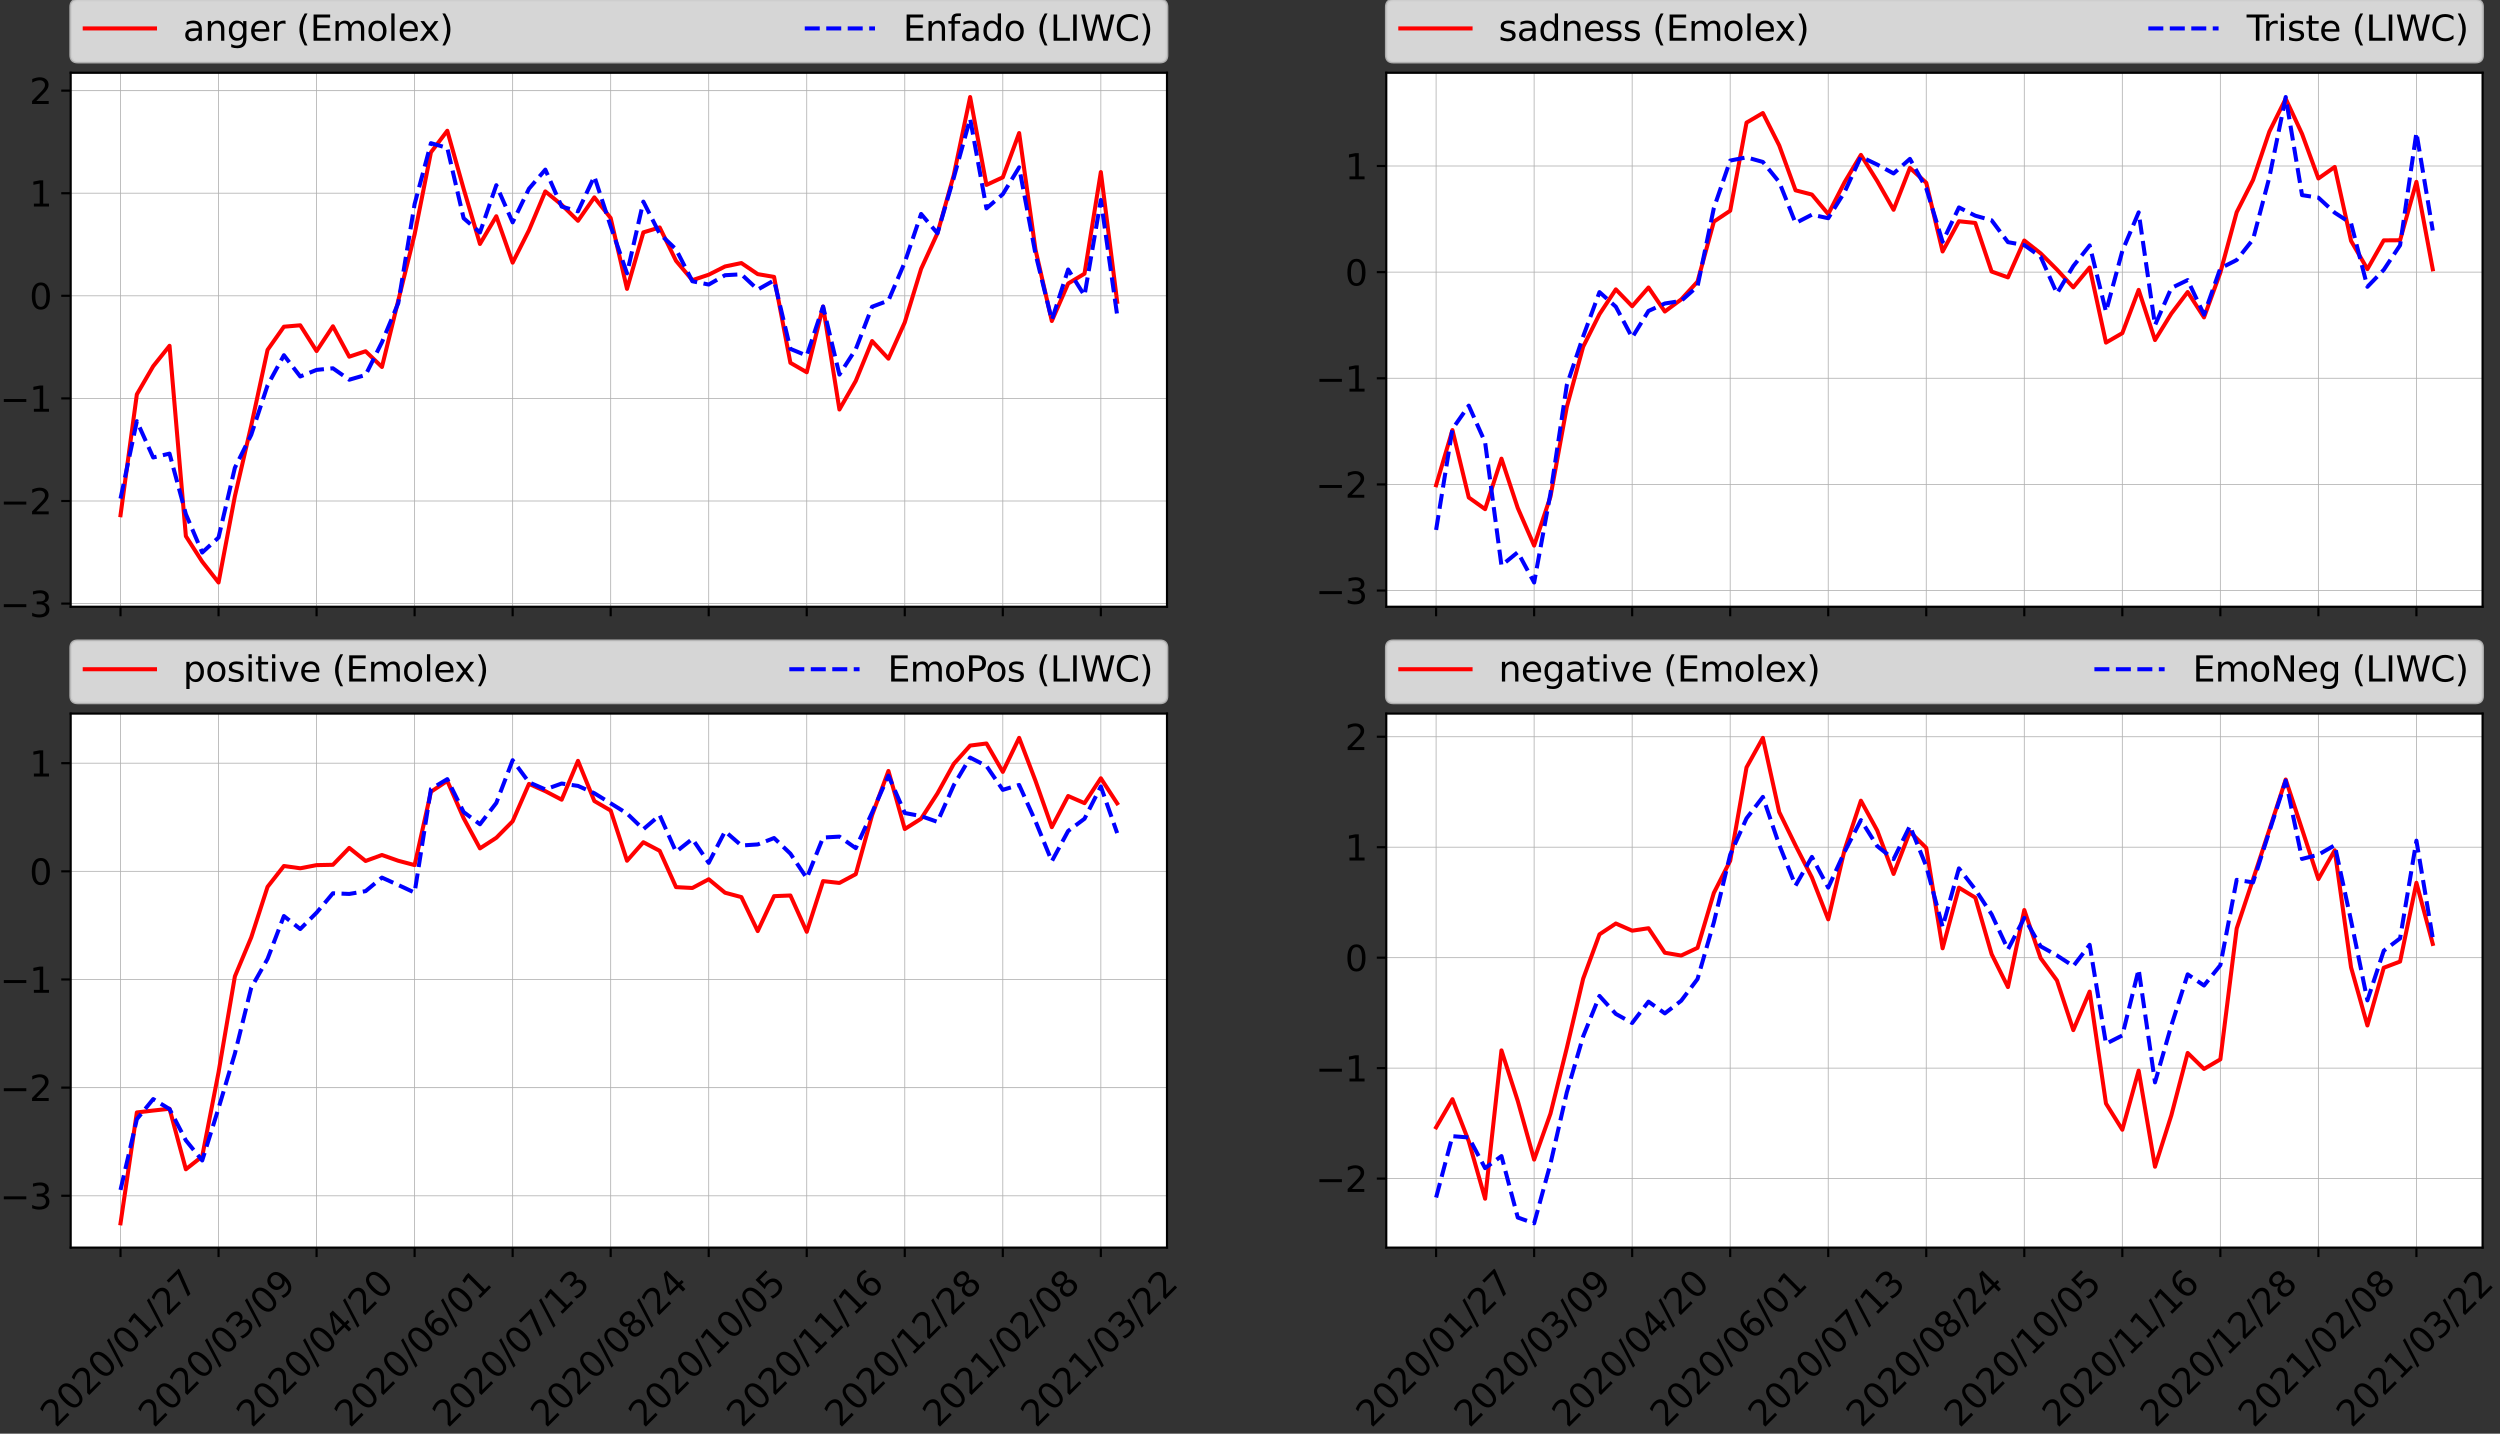 <?xml version="1.0" encoding="utf-8" standalone="no"?>
<!DOCTYPE svg PUBLIC "-//W3C//DTD SVG 1.1//EN"
  "http://www.w3.org/Graphics/SVG/1.1/DTD/svg11.dtd">
<svg height="530.694pt" version="1.1" viewBox="0 0 925.41 530.694" width="925.41pt" xmlns="http://www.w3.org/2000/svg" xmlns:xlink="http://www.w3.org/1999/xlink">
 <rect x="0" y="0" width="925.41" height="530.694" fill="#333333" stroke="none"/>
 <defs>
  <style type="text/css">*{stroke-linecap:butt;stroke-linejoin:round;}</style>
 </defs>
 <g id="figure_1">
  <g id="patch_1">
   <path d="M 0 530.694 
L 925.41 530.694 
L 925.41 0 
L 0 0 
z
" style="fill:none;"/>
  </g>
  <g id="axes_1">
   <g id="patch_2">
    <path d="M 26.165 224.608 
L 431.983 224.608 
L 431.983 26.935 
L 26.165 26.935 
z
" style="fill:#ffffff;"/>
   </g>
   <g id="matplotlib.axis_1">
    <g id="xtick_1">
     <g id="line2d_1">
      <path clip-path="url(#p576f4b82a8)" d="M 44.611 224.608 
L 44.611 26.935 
" style="fill:none;stroke:#b0b0b0;stroke-linecap:square;stroke-width:0.3;"/>
     </g>
     <g id="line2d_2">
      <defs>
       <path d="M 0 0 
L 0 3.5 
" id="m70b2d17351" style="stroke:#000000;stroke-width:0.8;"/>
      </defs>
      <g>
       <use style="stroke:#000000;stroke-width:0.8;" x="44.611" xlink:href="#m70b2d17351" y="224.608"/>
      </g>
     </g>
    </g>
    <g id="xtick_2">
     <g id="line2d_3">
      <path clip-path="url(#p576f4b82a8)" d="M 80.899 224.608 
L 80.899 26.935 
" style="fill:none;stroke:#b0b0b0;stroke-linecap:square;stroke-width:0.3;"/>
     </g>
     <g id="line2d_4">
      <g>
       <use style="stroke:#000000;stroke-width:0.8;" x="80.899" xlink:href="#m70b2d17351" y="224.608"/>
      </g>
     </g>
    </g>
    <g id="xtick_3">
     <g id="line2d_5">
      <path clip-path="url(#p576f4b82a8)" d="M 117.187 224.608 
L 117.187 26.935 
" style="fill:none;stroke:#b0b0b0;stroke-linecap:square;stroke-width:0.3;"/>
     </g>
     <g id="line2d_6">
      <g>
       <use style="stroke:#000000;stroke-width:0.8;" x="117.187" xlink:href="#m70b2d17351" y="224.608"/>
      </g>
     </g>
    </g>
    <g id="xtick_4">
     <g id="line2d_7">
      <path clip-path="url(#p576f4b82a8)" d="M 153.474 224.608 
L 153.474 26.935 
" style="fill:none;stroke:#b0b0b0;stroke-linecap:square;stroke-width:0.3;"/>
     </g>
     <g id="line2d_8">
      <g>
       <use style="stroke:#000000;stroke-width:0.8;" x="153.474" xlink:href="#m70b2d17351" y="224.608"/>
      </g>
     </g>
    </g>
    <g id="xtick_5">
     <g id="line2d_9">
      <path clip-path="url(#p576f4b82a8)" d="M 189.762 224.608 
L 189.762 26.935 
" style="fill:none;stroke:#b0b0b0;stroke-linecap:square;stroke-width:0.3;"/>
     </g>
     <g id="line2d_10">
      <g>
       <use style="stroke:#000000;stroke-width:0.8;" x="189.762" xlink:href="#m70b2d17351" y="224.608"/>
      </g>
     </g>
    </g>
    <g id="xtick_6">
     <g id="line2d_11">
      <path clip-path="url(#p576f4b82a8)" d="M 226.05 224.608 
L 226.05 26.935 
" style="fill:none;stroke:#b0b0b0;stroke-linecap:square;stroke-width:0.3;"/>
     </g>
     <g id="line2d_12">
      <g>
       <use style="stroke:#000000;stroke-width:0.8;" x="226.05" xlink:href="#m70b2d17351" y="224.608"/>
      </g>
     </g>
    </g>
    <g id="xtick_7">
     <g id="line2d_13">
      <path clip-path="url(#p576f4b82a8)" d="M 262.338 224.608 
L 262.338 26.935 
" style="fill:none;stroke:#b0b0b0;stroke-linecap:square;stroke-width:0.3;"/>
     </g>
     <g id="line2d_14">
      <g>
       <use style="stroke:#000000;stroke-width:0.8;" x="262.338" xlink:href="#m70b2d17351" y="224.608"/>
      </g>
     </g>
    </g>
    <g id="xtick_8">
     <g id="line2d_15">
      <path clip-path="url(#p576f4b82a8)" d="M 298.625 224.608 
L 298.625 26.935 
" style="fill:none;stroke:#b0b0b0;stroke-linecap:square;stroke-width:0.3;"/>
     </g>
     <g id="line2d_16">
      <g>
       <use style="stroke:#000000;stroke-width:0.8;" x="298.625" xlink:href="#m70b2d17351" y="224.608"/>
      </g>
     </g>
    </g>
    <g id="xtick_9">
     <g id="line2d_17">
      <path clip-path="url(#p576f4b82a8)" d="M 334.913 224.608 
L 334.913 26.935 
" style="fill:none;stroke:#b0b0b0;stroke-linecap:square;stroke-width:0.3;"/>
     </g>
     <g id="line2d_18">
      <g>
       <use style="stroke:#000000;stroke-width:0.8;" x="334.913" xlink:href="#m70b2d17351" y="224.608"/>
      </g>
     </g>
    </g>
    <g id="xtick_10">
     <g id="line2d_19">
      <path clip-path="url(#p576f4b82a8)" d="M 371.201 224.608 
L 371.201 26.935 
" style="fill:none;stroke:#b0b0b0;stroke-linecap:square;stroke-width:0.3;"/>
     </g>
     <g id="line2d_20">
      <g>
       <use style="stroke:#000000;stroke-width:0.8;" x="371.201" xlink:href="#m70b2d17351" y="224.608"/>
      </g>
     </g>
    </g>
    <g id="xtick_11">
     <g id="line2d_21">
      <path clip-path="url(#p576f4b82a8)" d="M 407.489 224.608 
L 407.489 26.935 
" style="fill:none;stroke:#b0b0b0;stroke-linecap:square;stroke-width:0.3;"/>
     </g>
     <g id="line2d_22">
      <g>
       <use style="stroke:#000000;stroke-width:0.8;" x="407.489" xlink:href="#m70b2d17351" y="224.608"/>
      </g>
     </g>
    </g>
   </g>
   <g id="matplotlib.axis_2">
    <g id="ytick_1">
     <g id="line2d_23">
      <path clip-path="url(#p576f4b82a8)" d="M 26.165 223.433 
L 431.983 223.433 
" style="fill:none;stroke:#b0b0b0;stroke-linecap:square;stroke-width:0.3;"/>
     </g>
     <g id="line2d_24">
      <defs>
       <path d="M 0 0 
L -3.5 0 
" id="mb57072a9ba" style="stroke:#000000;stroke-width:0.8;"/>
      </defs>
      <g>
       <use style="stroke:#000000;stroke-width:0.8;" x="26.165" xlink:href="#mb57072a9ba" y="223.433"/>
      </g>
     </g>
     <g id="text_1">
      <!-- −3 -->
      <g transform="translate(0 228.372)scale(0.13 -0.13)">
       <defs>
        <path d="M 678 2272 
L 4684 2272 
L 4684 1741 
L 678 1741 
L 678 2272 
z
" id="DejaVuSans-2212" transform="scale(0.016)"/>
        <path d="M 2597 2516 
Q 3050 2419 3304 2112 
Q 3559 1806 3559 1356 
Q 3559 666 3084 287 
Q 2609 -91 1734 -91 
Q 1441 -91 1130 -33 
Q 819 25 488 141 
L 488 750 
Q 750 597 1062 519 
Q 1375 441 1716 441 
Q 2309 441 2620 675 
Q 2931 909 2931 1356 
Q 2931 1769 2642 2001 
Q 2353 2234 1838 2234 
L 1294 2234 
L 1294 2753 
L 1863 2753 
Q 2328 2753 2575 2939 
Q 2822 3125 2822 3475 
Q 2822 3834 2567 4026 
Q 2313 4219 1838 4219 
Q 1578 4219 1281 4162 
Q 984 4106 628 3988 
L 628 4550 
Q 988 4650 1302 4700 
Q 1616 4750 1894 4750 
Q 2613 4750 3031 4423 
Q 3450 4097 3450 3541 
Q 3450 3153 3228 2886 
Q 3006 2619 2597 2516 
z
" id="DejaVuSans-33" transform="scale(0.016)"/>
       </defs>
       <use xlink:href="#DejaVuSans-2212"/>
       <use x="83.789" xlink:href="#DejaVuSans-33"/>
      </g>
     </g>
    </g>
    <g id="ytick_2">
     <g id="line2d_25">
      <path clip-path="url(#p576f4b82a8)" d="M 26.165 185.456 
L 431.983 185.456 
" style="fill:none;stroke:#b0b0b0;stroke-linecap:square;stroke-width:0.3;"/>
     </g>
     <g id="line2d_26">
      <g>
       <use style="stroke:#000000;stroke-width:0.8;" x="26.165" xlink:href="#mb57072a9ba" y="185.456"/>
      </g>
     </g>
     <g id="text_2">
      <!-- −2 -->
      <g transform="translate(0 190.395)scale(0.13 -0.13)">
       <defs>
        <path d="M 1228 531 
L 3431 531 
L 3431 0 
L 469 0 
L 469 531 
Q 828 903 1448 1529 
Q 2069 2156 2228 2338 
Q 2531 2678 2651 2914 
Q 2772 3150 2772 3378 
Q 2772 3750 2511 3984 
Q 2250 4219 1831 4219 
Q 1534 4219 1204 4116 
Q 875 4013 500 3803 
L 500 4441 
Q 881 4594 1212 4672 
Q 1544 4750 1819 4750 
Q 2544 4750 2975 4387 
Q 3406 4025 3406 3419 
Q 3406 3131 3298 2873 
Q 3191 2616 2906 2266 
Q 2828 2175 2409 1742 
Q 1991 1309 1228 531 
z
" id="DejaVuSans-32" transform="scale(0.016)"/>
       </defs>
       <use xlink:href="#DejaVuSans-2212"/>
       <use x="83.789" xlink:href="#DejaVuSans-32"/>
      </g>
     </g>
    </g>
    <g id="ytick_3">
     <g id="line2d_27">
      <path clip-path="url(#p576f4b82a8)" d="M 26.165 147.479 
L 431.983 147.479 
" style="fill:none;stroke:#b0b0b0;stroke-linecap:square;stroke-width:0.3;"/>
     </g>
     <g id="line2d_28">
      <g>
       <use style="stroke:#000000;stroke-width:0.8;" x="26.165" xlink:href="#mb57072a9ba" y="147.479"/>
      </g>
     </g>
     <g id="text_3">
      <!-- −1 -->
      <g transform="translate(0 152.418)scale(0.13 -0.13)">
       <defs>
        <path d="M 794 531 
L 1825 531 
L 1825 4091 
L 703 3866 
L 703 4441 
L 1819 4666 
L 2450 4666 
L 2450 531 
L 3481 531 
L 3481 0 
L 794 0 
L 794 531 
z
" id="DejaVuSans-31" transform="scale(0.016)"/>
       </defs>
       <use xlink:href="#DejaVuSans-2212"/>
       <use x="83.789" xlink:href="#DejaVuSans-31"/>
      </g>
     </g>
    </g>
    <g id="ytick_4">
     <g id="line2d_29">
      <path clip-path="url(#p576f4b82a8)" d="M 26.165 109.501 
L 431.983 109.501 
" style="fill:none;stroke:#b0b0b0;stroke-linecap:square;stroke-width:0.3;"/>
     </g>
     <g id="line2d_30">
      <g>
       <use style="stroke:#000000;stroke-width:0.8;" x="26.165" xlink:href="#mb57072a9ba" y="109.501"/>
      </g>
     </g>
     <g id="text_4">
      <!-- 0 -->
      <g transform="translate(10.894 114.44)scale(0.13 -0.13)">
       <defs>
        <path d="M 2034 4250 
Q 1547 4250 1301 3770 
Q 1056 3291 1056 2328 
Q 1056 1369 1301 889 
Q 1547 409 2034 409 
Q 2525 409 2770 889 
Q 3016 1369 3016 2328 
Q 3016 3291 2770 3770 
Q 2525 4250 2034 4250 
z
M 2034 4750 
Q 2819 4750 3233 4129 
Q 3647 3509 3647 2328 
Q 3647 1150 3233 529 
Q 2819 -91 2034 -91 
Q 1250 -91 836 529 
Q 422 1150 422 2328 
Q 422 3509 836 4129 
Q 1250 4750 2034 4750 
z
" id="DejaVuSans-30" transform="scale(0.016)"/>
       </defs>
       <use xlink:href="#DejaVuSans-30"/>
      </g>
     </g>
    </g>
    <g id="ytick_5">
     <g id="line2d_31">
      <path clip-path="url(#p576f4b82a8)" d="M 26.165 71.524 
L 431.983 71.524 
" style="fill:none;stroke:#b0b0b0;stroke-linecap:square;stroke-width:0.3;"/>
     </g>
     <g id="line2d_32">
      <g>
       <use style="stroke:#000000;stroke-width:0.8;" x="26.165" xlink:href="#mb57072a9ba" y="71.524"/>
      </g>
     </g>
     <g id="text_5">
      <!-- 1 -->
      <g transform="translate(10.894 76.463)scale(0.13 -0.13)">
       <use xlink:href="#DejaVuSans-31"/>
      </g>
     </g>
    </g>
    <g id="ytick_6">
     <g id="line2d_33">
      <path clip-path="url(#p576f4b82a8)" d="M 26.165 33.547 
L 431.983 33.547 
" style="fill:none;stroke:#b0b0b0;stroke-linecap:square;stroke-width:0.3;"/>
     </g>
     <g id="line2d_34">
      <g>
       <use style="stroke:#000000;stroke-width:0.8;" x="26.165" xlink:href="#mb57072a9ba" y="33.547"/>
      </g>
     </g>
     <g id="text_6">
      <!-- 2 -->
      <g transform="translate(10.894 38.486)scale(0.13 -0.13)">
       <use xlink:href="#DejaVuSans-32"/>
      </g>
     </g>
    </g>
   </g>
   <g id="line2d_35">
    <path clip-path="url(#p576f4b82a8)" d="M 44.611 190.719 
L 50.659 145.979 
L 56.707 135.562 
L 62.755 128.005 
L 68.803 198.466 
L 74.851 207.907 
L 80.899 215.623 
L 86.947 183.677 
L 92.995 157.54 
L 99.043 129.515 
L 105.091 120.94 
L 111.139 120.412 
L 117.187 129.94 
L 123.235 120.781 
L 129.283 132.032 
L 135.331 130.018 
L 141.379 135.842 
L 147.426 111.228 
L 153.474 86.757 
L 159.522 56.375 
L 165.57 48.406 
L 171.618 69.886 
L 177.666 90.308 
L 183.714 80.046 
L 189.762 97.225 
L 195.81 85.242 
L 201.858 70.85 
L 207.906 75.829 
L 213.954 81.728 
L 220.002 73.059 
L 226.05 80.717 
L 232.098 106.933 
L 238.146 86.015 
L 244.194 84.191 
L 250.242 96.554 
L 256.29 103.705 
L 262.338 101.691 
L 268.386 98.638 
L 274.434 97.376 
L 280.482 101.472 
L 286.53 102.495 
L 292.578 134.301 
L 298.625 137.801 
L 304.673 113.488 
L 310.721 151.585 
L 316.769 141.014 
L 322.817 126.245 
L 328.865 132.771 
L 334.913 119.328 
L 340.961 99.535 
L 347.009 86.35 
L 353.057 64.811 
L 359.105 35.92 
L 365.153 68.447 
L 371.201 65.643 
L 377.249 49.254 
L 383.297 92.407 
L 389.345 118.821 
L 395.393 104.949 
L 401.441 101.312 
L 407.489 63.699 
L 413.537 111.725 
" style="fill:none;stroke:#ff0000;stroke-linecap:square;stroke-width:1.5;"/>
   </g>
   <g id="line2d_36">
    <path clip-path="url(#p576f4b82a8)" d="M 44.611 184.555 
L 50.659 155.903 
L 56.707 169.343 
L 62.755 167.916 
L 68.803 190.319 
L 74.851 204.53 
L 80.899 198.966 
L 86.947 173.132 
L 92.995 160.957 
L 99.043 142.626 
L 105.091 131.486 
L 111.139 139.365 
L 117.187 136.92 
L 123.235 136.33 
L 129.283 140.558 
L 135.331 138.803 
L 141.379 126.685 
L 147.426 112.184 
L 153.474 75.547 
L 159.522 53 
L 165.57 54.75 
L 171.618 80.776 
L 177.666 86.053 
L 183.714 68.552 
L 189.762 82.306 
L 195.81 69.85 
L 201.858 62.794 
L 207.906 76.46 
L 213.954 78.228 
L 220.002 65.307 
L 226.05 83.774 
L 232.098 101.183 
L 238.146 74.633 
L 244.194 86.527 
L 250.242 92.294 
L 256.29 104.107 
L 262.338 105.327 
L 268.386 101.874 
L 274.434 101.532 
L 280.482 107.196 
L 286.53 103.79 
L 292.578 129.143 
L 298.625 131.642 
L 304.673 113.465 
L 310.721 138.655 
L 316.769 129.278 
L 322.817 113.548 
L 328.865 111.261 
L 334.913 97.088 
L 340.961 79.201 
L 347.009 86.352 
L 353.057 65.776 
L 359.105 43.939 
L 365.153 77.145 
L 371.201 71.889 
L 377.249 61.944 
L 383.297 93.965 
L 389.345 118.472 
L 395.393 99.765 
L 401.441 109.408 
L 407.489 74.02 
L 413.537 116.699 
" style="fill:none;stroke:#0000ff;stroke-dasharray:5.55,2.4;stroke-dashoffset:0;stroke-width:1.5;"/>
   </g>
   <g id="patch_3">
    <path d="M 26.165 224.608 
L 26.165 26.935 
" style="fill:none;stroke:#000000;stroke-linecap:square;stroke-linejoin:miter;stroke-width:0.8;"/>
   </g>
   <g id="patch_4">
    <path d="M 431.983 224.608 
L 431.983 26.935 
" style="fill:none;stroke:#000000;stroke-linecap:square;stroke-linejoin:miter;stroke-width:0.8;"/>
   </g>
   <g id="patch_5">
    <path d="M 26.165 224.608 
L 431.983 224.608 
" style="fill:none;stroke:#000000;stroke-linecap:square;stroke-linejoin:miter;stroke-width:0.8;"/>
   </g>
   <g id="patch_6">
    <path d="M 26.165 26.935 
L 431.983 26.935 
" style="fill:none;stroke:#000000;stroke-linecap:square;stroke-linejoin:miter;stroke-width:0.8;"/>
   </g>
   <g id="legend_1">
    <g id="patch_7">
     <path d="M 28.765 22.982 
L 429.383 22.982 
Q 431.983 22.982 431.983 20.382 
L 431.983 2.6 
Q 431.983 0 429.383 0 
L 28.765 0 
Q 26.165 0 26.165 2.6 
L 26.165 20.382 
Q 26.165 22.982 28.765 22.982 
z
" style="fill:#ffffff;opacity:0.8;stroke:#cccccc;stroke-linejoin:miter;"/>
    </g>
    <g id="line2d_37">
     <path d="M 31.365 10.528 
L 57.365 10.528 
" style="fill:none;stroke:#ff0000;stroke-linecap:square;stroke-width:1.5;"/>
    </g>
    <g id="line2d_38"/>
    <g id="text_7">
     <!-- anger (Emolex) -->
     <g transform="translate(67.765 15.078)scale(0.13 -0.13)">
      <defs>
       <path d="M 2194 1759 
Q 1497 1759 1228 1600 
Q 959 1441 959 1056 
Q 959 750 1161 570 
Q 1363 391 1709 391 
Q 2188 391 2477 730 
Q 2766 1069 2766 1631 
L 2766 1759 
L 2194 1759 
z
M 3341 1997 
L 3341 0 
L 2766 0 
L 2766 531 
Q 2569 213 2275 61 
Q 1981 -91 1556 -91 
Q 1019 -91 701 211 
Q 384 513 384 1019 
Q 384 1609 779 1909 
Q 1175 2209 1959 2209 
L 2766 2209 
L 2766 2266 
Q 2766 2663 2505 2880 
Q 2244 3097 1772 3097 
Q 1472 3097 1187 3025 
Q 903 2953 641 2809 
L 641 3341 
Q 956 3463 1253 3523 
Q 1550 3584 1831 3584 
Q 2591 3584 2966 3190 
Q 3341 2797 3341 1997 
z
" id="DejaVuSans-61" transform="scale(0.016)"/>
       <path d="M 3513 2113 
L 3513 0 
L 2938 0 
L 2938 2094 
Q 2938 2591 2744 2837 
Q 2550 3084 2163 3084 
Q 1697 3084 1428 2787 
Q 1159 2491 1159 1978 
L 1159 0 
L 581 0 
L 581 3500 
L 1159 3500 
L 1159 2956 
Q 1366 3272 1645 3428 
Q 1925 3584 2291 3584 
Q 2894 3584 3203 3211 
Q 3513 2838 3513 2113 
z
" id="DejaVuSans-6e" transform="scale(0.016)"/>
       <path d="M 2906 1791 
Q 2906 2416 2648 2759 
Q 2391 3103 1925 3103 
Q 1463 3103 1205 2759 
Q 947 2416 947 1791 
Q 947 1169 1205 825 
Q 1463 481 1925 481 
Q 2391 481 2648 825 
Q 2906 1169 2906 1791 
z
M 3481 434 
Q 3481 -459 3084 -895 
Q 2688 -1331 1869 -1331 
Q 1566 -1331 1297 -1286 
Q 1028 -1241 775 -1147 
L 775 -588 
Q 1028 -725 1275 -790 
Q 1522 -856 1778 -856 
Q 2344 -856 2625 -561 
Q 2906 -266 2906 331 
L 2906 616 
Q 2728 306 2450 153 
Q 2172 0 1784 0 
Q 1141 0 747 490 
Q 353 981 353 1791 
Q 353 2603 747 3093 
Q 1141 3584 1784 3584 
Q 2172 3584 2450 3431 
Q 2728 3278 2906 2969 
L 2906 3500 
L 3481 3500 
L 3481 434 
z
" id="DejaVuSans-67" transform="scale(0.016)"/>
       <path d="M 3597 1894 
L 3597 1613 
L 953 1613 
Q 991 1019 1311 708 
Q 1631 397 2203 397 
Q 2534 397 2845 478 
Q 3156 559 3463 722 
L 3463 178 
Q 3153 47 2828 -22 
Q 2503 -91 2169 -91 
Q 1331 -91 842 396 
Q 353 884 353 1716 
Q 353 2575 817 3079 
Q 1281 3584 2069 3584 
Q 2775 3584 3186 3129 
Q 3597 2675 3597 1894 
z
M 3022 2063 
Q 3016 2534 2758 2815 
Q 2500 3097 2075 3097 
Q 1594 3097 1305 2825 
Q 1016 2553 972 2059 
L 3022 2063 
z
" id="DejaVuSans-65" transform="scale(0.016)"/>
       <path d="M 2631 2963 
Q 2534 3019 2420 3045 
Q 2306 3072 2169 3072 
Q 1681 3072 1420 2755 
Q 1159 2438 1159 1844 
L 1159 0 
L 581 0 
L 581 3500 
L 1159 3500 
L 1159 2956 
Q 1341 3275 1631 3429 
Q 1922 3584 2338 3584 
Q 2397 3584 2469 3576 
Q 2541 3569 2628 3553 
L 2631 2963 
z
" id="DejaVuSans-72" transform="scale(0.016)"/>
       <path id="DejaVuSans-20" transform="scale(0.016)"/>
       <path d="M 1984 4856 
Q 1566 4138 1362 3434 
Q 1159 2731 1159 2009 
Q 1159 1288 1364 580 
Q 1569 -128 1984 -844 
L 1484 -844 
Q 1016 -109 783 600 
Q 550 1309 550 2009 
Q 550 2706 781 3412 
Q 1013 4119 1484 4856 
L 1984 4856 
z
" id="DejaVuSans-28" transform="scale(0.016)"/>
       <path d="M 628 4666 
L 3578 4666 
L 3578 4134 
L 1259 4134 
L 1259 2753 
L 3481 2753 
L 3481 2222 
L 1259 2222 
L 1259 531 
L 3634 531 
L 3634 0 
L 628 0 
L 628 4666 
z
" id="DejaVuSans-45" transform="scale(0.016)"/>
       <path d="M 3328 2828 
Q 3544 3216 3844 3400 
Q 4144 3584 4550 3584 
Q 5097 3584 5394 3201 
Q 5691 2819 5691 2113 
L 5691 0 
L 5113 0 
L 5113 2094 
Q 5113 2597 4934 2840 
Q 4756 3084 4391 3084 
Q 3944 3084 3684 2787 
Q 3425 2491 3425 1978 
L 3425 0 
L 2847 0 
L 2847 2094 
Q 2847 2600 2669 2842 
Q 2491 3084 2119 3084 
Q 1678 3084 1418 2786 
Q 1159 2488 1159 1978 
L 1159 0 
L 581 0 
L 581 3500 
L 1159 3500 
L 1159 2956 
Q 1356 3278 1631 3431 
Q 1906 3584 2284 3584 
Q 2666 3584 2933 3390 
Q 3200 3197 3328 2828 
z
" id="DejaVuSans-6d" transform="scale(0.016)"/>
       <path d="M 1959 3097 
Q 1497 3097 1228 2736 
Q 959 2375 959 1747 
Q 959 1119 1226 758 
Q 1494 397 1959 397 
Q 2419 397 2687 759 
Q 2956 1122 2956 1747 
Q 2956 2369 2687 2733 
Q 2419 3097 1959 3097 
z
M 1959 3584 
Q 2709 3584 3137 3096 
Q 3566 2609 3566 1747 
Q 3566 888 3137 398 
Q 2709 -91 1959 -91 
Q 1206 -91 779 398 
Q 353 888 353 1747 
Q 353 2609 779 3096 
Q 1206 3584 1959 3584 
z
" id="DejaVuSans-6f" transform="scale(0.016)"/>
       <path d="M 603 4863 
L 1178 4863 
L 1178 0 
L 603 0 
L 603 4863 
z
" id="DejaVuSans-6c" transform="scale(0.016)"/>
       <path d="M 3513 3500 
L 2247 1797 
L 3578 0 
L 2900 0 
L 1881 1375 
L 863 0 
L 184 0 
L 1544 1831 
L 300 3500 
L 978 3500 
L 1906 2253 
L 2834 3500 
L 3513 3500 
z
" id="DejaVuSans-78" transform="scale(0.016)"/>
       <path d="M 513 4856 
L 1013 4856 
Q 1481 4119 1714 3412 
Q 1947 2706 1947 2009 
Q 1947 1309 1714 600 
Q 1481 -109 1013 -844 
L 513 -844 
Q 928 -128 1133 580 
Q 1338 1288 1338 2009 
Q 1338 2731 1133 3434 
Q 928 4138 513 4856 
z
" id="DejaVuSans-29" transform="scale(0.016)"/>
      </defs>
      <use xlink:href="#DejaVuSans-61"/>
      <use x="61.279" xlink:href="#DejaVuSans-6e"/>
      <use x="124.658" xlink:href="#DejaVuSans-67"/>
      <use x="188.135" xlink:href="#DejaVuSans-65"/>
      <use x="249.658" xlink:href="#DejaVuSans-72"/>
      <use x="290.771" xlink:href="#DejaVuSans-20"/>
      <use x="322.559" xlink:href="#DejaVuSans-28"/>
      <use x="361.572" xlink:href="#DejaVuSans-45"/>
      <use x="424.756" xlink:href="#DejaVuSans-6d"/>
      <use x="522.168" xlink:href="#DejaVuSans-6f"/>
      <use x="583.35" xlink:href="#DejaVuSans-6c"/>
      <use x="611.133" xlink:href="#DejaVuSans-65"/>
      <use x="670.906" xlink:href="#DejaVuSans-78"/>
      <use x="730.086" xlink:href="#DejaVuSans-29"/>
     </g>
    </g>
    <g id="line2d_39">
     <path d="M 297.894 10.528 
L 323.894 10.528 
" style="fill:none;stroke:#0000ff;stroke-dasharray:5.55,2.4;stroke-dashoffset:0;stroke-width:1.5;"/>
    </g>
    <g id="line2d_40"/>
    <g id="text_8">
     <!-- Enfado (LIWC) -->
     <g transform="translate(334.294 15.078)scale(0.13 -0.13)">
      <defs>
       <path d="M 2375 4863 
L 2375 4384 
L 1825 4384 
Q 1516 4384 1395 4259 
Q 1275 4134 1275 3809 
L 1275 3500 
L 2222 3500 
L 2222 3053 
L 1275 3053 
L 1275 0 
L 697 0 
L 697 3053 
L 147 3053 
L 147 3500 
L 697 3500 
L 697 3744 
Q 697 4328 969 4595 
Q 1241 4863 1831 4863 
L 2375 4863 
z
" id="DejaVuSans-66" transform="scale(0.016)"/>
       <path d="M 2906 2969 
L 2906 4863 
L 3481 4863 
L 3481 0 
L 2906 0 
L 2906 525 
Q 2725 213 2448 61 
Q 2172 -91 1784 -91 
Q 1150 -91 751 415 
Q 353 922 353 1747 
Q 353 2572 751 3078 
Q 1150 3584 1784 3584 
Q 2172 3584 2448 3432 
Q 2725 3281 2906 2969 
z
M 947 1747 
Q 947 1113 1208 752 
Q 1469 391 1925 391 
Q 2381 391 2643 752 
Q 2906 1113 2906 1747 
Q 2906 2381 2643 2742 
Q 2381 3103 1925 3103 
Q 1469 3103 1208 2742 
Q 947 2381 947 1747 
z
" id="DejaVuSans-64" transform="scale(0.016)"/>
       <path d="M 628 4666 
L 1259 4666 
L 1259 531 
L 3531 531 
L 3531 0 
L 628 0 
L 628 4666 
z
" id="DejaVuSans-4c" transform="scale(0.016)"/>
       <path d="M 628 4666 
L 1259 4666 
L 1259 0 
L 628 0 
L 628 4666 
z
" id="DejaVuSans-49" transform="scale(0.016)"/>
       <path d="M 213 4666 
L 850 4666 
L 1831 722 
L 2809 4666 
L 3519 4666 
L 4500 722 
L 5478 4666 
L 6119 4666 
L 4947 0 
L 4153 0 
L 3169 4050 
L 2175 0 
L 1381 0 
L 213 4666 
z
" id="DejaVuSans-57" transform="scale(0.016)"/>
       <path d="M 4122 4306 
L 4122 3641 
Q 3803 3938 3442 4084 
Q 3081 4231 2675 4231 
Q 1875 4231 1450 3742 
Q 1025 3253 1025 2328 
Q 1025 1406 1450 917 
Q 1875 428 2675 428 
Q 3081 428 3442 575 
Q 3803 722 4122 1019 
L 4122 359 
Q 3791 134 3420 21 
Q 3050 -91 2638 -91 
Q 1578 -91 968 557 
Q 359 1206 359 2328 
Q 359 3453 968 4101 
Q 1578 4750 2638 4750 
Q 3056 4750 3426 4639 
Q 3797 4528 4122 4306 
z
" id="DejaVuSans-43" transform="scale(0.016)"/>
      </defs>
      <use xlink:href="#DejaVuSans-45"/>
      <use x="63.184" xlink:href="#DejaVuSans-6e"/>
      <use x="126.562" xlink:href="#DejaVuSans-66"/>
      <use x="161.768" xlink:href="#DejaVuSans-61"/>
      <use x="223.047" xlink:href="#DejaVuSans-64"/>
      <use x="286.523" xlink:href="#DejaVuSans-6f"/>
      <use x="347.705" xlink:href="#DejaVuSans-20"/>
      <use x="379.492" xlink:href="#DejaVuSans-28"/>
      <use x="418.506" xlink:href="#DejaVuSans-4c"/>
      <use x="474.219" xlink:href="#DejaVuSans-49"/>
      <use x="503.711" xlink:href="#DejaVuSans-57"/>
      <use x="602.588" xlink:href="#DejaVuSans-43"/>
      <use x="672.412" xlink:href="#DejaVuSans-29"/>
     </g>
    </g>
   </g>
  </g>
  <g id="axes_2">
   <g id="patch_8">
    <path d="M 513.147 224.608 
L 918.965 224.608 
L 918.965 26.935 
L 513.147 26.935 
z
" style="fill:#ffffff;"/>
   </g>
   <g id="matplotlib.axis_3">
    <g id="xtick_12">
     <g id="line2d_41">
      <path clip-path="url(#p3d662aae65)" d="M 531.593 224.608 
L 531.593 26.935 
" style="fill:none;stroke:#b0b0b0;stroke-linecap:square;stroke-width:0.3;"/>
     </g>
     <g id="line2d_42">
      <g>
       <use style="stroke:#000000;stroke-width:0.8;" x="531.593" xlink:href="#m70b2d17351" y="224.608"/>
      </g>
     </g>
    </g>
    <g id="xtick_13">
     <g id="line2d_43">
      <path clip-path="url(#p3d662aae65)" d="M 567.881 224.608 
L 567.881 26.935 
" style="fill:none;stroke:#b0b0b0;stroke-linecap:square;stroke-width:0.3;"/>
     </g>
     <g id="line2d_44">
      <g>
       <use style="stroke:#000000;stroke-width:0.8;" x="567.881" xlink:href="#m70b2d17351" y="224.608"/>
      </g>
     </g>
    </g>
    <g id="xtick_14">
     <g id="line2d_45">
      <path clip-path="url(#p3d662aae65)" d="M 604.168 224.608 
L 604.168 26.935 
" style="fill:none;stroke:#b0b0b0;stroke-linecap:square;stroke-width:0.3;"/>
     </g>
     <g id="line2d_46">
      <g>
       <use style="stroke:#000000;stroke-width:0.8;" x="604.168" xlink:href="#m70b2d17351" y="224.608"/>
      </g>
     </g>
    </g>
    <g id="xtick_15">
     <g id="line2d_47">
      <path clip-path="url(#p3d662aae65)" d="M 640.456 224.608 
L 640.456 26.935 
" style="fill:none;stroke:#b0b0b0;stroke-linecap:square;stroke-width:0.3;"/>
     </g>
     <g id="line2d_48">
      <g>
       <use style="stroke:#000000;stroke-width:0.8;" x="640.456" xlink:href="#m70b2d17351" y="224.608"/>
      </g>
     </g>
    </g>
    <g id="xtick_16">
     <g id="line2d_49">
      <path clip-path="url(#p3d662aae65)" d="M 676.744 224.608 
L 676.744 26.935 
" style="fill:none;stroke:#b0b0b0;stroke-linecap:square;stroke-width:0.3;"/>
     </g>
     <g id="line2d_50">
      <g>
       <use style="stroke:#000000;stroke-width:0.8;" x="676.744" xlink:href="#m70b2d17351" y="224.608"/>
      </g>
     </g>
    </g>
    <g id="xtick_17">
     <g id="line2d_51">
      <path clip-path="url(#p3d662aae65)" d="M 713.032 224.608 
L 713.032 26.935 
" style="fill:none;stroke:#b0b0b0;stroke-linecap:square;stroke-width:0.3;"/>
     </g>
     <g id="line2d_52">
      <g>
       <use style="stroke:#000000;stroke-width:0.8;" x="713.032" xlink:href="#m70b2d17351" y="224.608"/>
      </g>
     </g>
    </g>
    <g id="xtick_18">
     <g id="line2d_53">
      <path clip-path="url(#p3d662aae65)" d="M 749.32 224.608 
L 749.32 26.935 
" style="fill:none;stroke:#b0b0b0;stroke-linecap:square;stroke-width:0.3;"/>
     </g>
     <g id="line2d_54">
      <g>
       <use style="stroke:#000000;stroke-width:0.8;" x="749.32" xlink:href="#m70b2d17351" y="224.608"/>
      </g>
     </g>
    </g>
    <g id="xtick_19">
     <g id="line2d_55">
      <path clip-path="url(#p3d662aae65)" d="M 785.607 224.608 
L 785.607 26.935 
" style="fill:none;stroke:#b0b0b0;stroke-linecap:square;stroke-width:0.3;"/>
     </g>
     <g id="line2d_56">
      <g>
       <use style="stroke:#000000;stroke-width:0.8;" x="785.607" xlink:href="#m70b2d17351" y="224.608"/>
      </g>
     </g>
    </g>
    <g id="xtick_20">
     <g id="line2d_57">
      <path clip-path="url(#p3d662aae65)" d="M 821.895 224.608 
L 821.895 26.935 
" style="fill:none;stroke:#b0b0b0;stroke-linecap:square;stroke-width:0.3;"/>
     </g>
     <g id="line2d_58">
      <g>
       <use style="stroke:#000000;stroke-width:0.8;" x="821.895" xlink:href="#m70b2d17351" y="224.608"/>
      </g>
     </g>
    </g>
    <g id="xtick_21">
     <g id="line2d_59">
      <path clip-path="url(#p3d662aae65)" d="M 858.183 224.608 
L 858.183 26.935 
" style="fill:none;stroke:#b0b0b0;stroke-linecap:square;stroke-width:0.3;"/>
     </g>
     <g id="line2d_60">
      <g>
       <use style="stroke:#000000;stroke-width:0.8;" x="858.183" xlink:href="#m70b2d17351" y="224.608"/>
      </g>
     </g>
    </g>
    <g id="xtick_22">
     <g id="line2d_61">
      <path clip-path="url(#p3d662aae65)" d="M 894.471 224.608 
L 894.471 26.935 
" style="fill:none;stroke:#b0b0b0;stroke-linecap:square;stroke-width:0.3;"/>
     </g>
     <g id="line2d_62">
      <g>
       <use style="stroke:#000000;stroke-width:0.8;" x="894.471" xlink:href="#m70b2d17351" y="224.608"/>
      </g>
     </g>
    </g>
   </g>
   <g id="matplotlib.axis_4">
    <g id="ytick_7">
     <g id="line2d_63">
      <path clip-path="url(#p3d662aae65)" d="M 513.147 218.601 
L 918.965 218.601 
" style="fill:none;stroke:#b0b0b0;stroke-linecap:square;stroke-width:0.3;"/>
     </g>
     <g id="line2d_64">
      <g>
       <use style="stroke:#000000;stroke-width:0.8;" x="513.147" xlink:href="#mb57072a9ba" y="218.601"/>
      </g>
     </g>
     <g id="text_9">
      <!-- −3 -->
      <g transform="translate(486.982 223.54)scale(0.13 -0.13)">
       <use xlink:href="#DejaVuSans-2212"/>
       <use x="83.789" xlink:href="#DejaVuSans-33"/>
      </g>
     </g>
    </g>
    <g id="ytick_8">
     <g id="line2d_65">
      <path clip-path="url(#p3d662aae65)" d="M 513.147 179.314 
L 918.965 179.314 
" style="fill:none;stroke:#b0b0b0;stroke-linecap:square;stroke-width:0.3;"/>
     </g>
     <g id="line2d_66">
      <g>
       <use style="stroke:#000000;stroke-width:0.8;" x="513.147" xlink:href="#mb57072a9ba" y="179.314"/>
      </g>
     </g>
     <g id="text_10">
      <!-- −2 -->
      <g transform="translate(486.982 184.253)scale(0.13 -0.13)">
       <use xlink:href="#DejaVuSans-2212"/>
       <use x="83.789" xlink:href="#DejaVuSans-32"/>
      </g>
     </g>
    </g>
    <g id="ytick_9">
     <g id="line2d_67">
      <path clip-path="url(#p3d662aae65)" d="M 513.147 140.027 
L 918.965 140.027 
" style="fill:none;stroke:#b0b0b0;stroke-linecap:square;stroke-width:0.3;"/>
     </g>
     <g id="line2d_68">
      <g>
       <use style="stroke:#000000;stroke-width:0.8;" x="513.147" xlink:href="#mb57072a9ba" y="140.027"/>
      </g>
     </g>
     <g id="text_11">
      <!-- −1 -->
      <g transform="translate(486.982 144.966)scale(0.13 -0.13)">
       <use xlink:href="#DejaVuSans-2212"/>
       <use x="83.789" xlink:href="#DejaVuSans-31"/>
      </g>
     </g>
    </g>
    <g id="ytick_10">
     <g id="line2d_69">
      <path clip-path="url(#p3d662aae65)" d="M 513.147 100.74 
L 918.965 100.74 
" style="fill:none;stroke:#b0b0b0;stroke-linecap:square;stroke-width:0.3;"/>
     </g>
     <g id="line2d_70">
      <g>
       <use style="stroke:#000000;stroke-width:0.8;" x="513.147" xlink:href="#mb57072a9ba" y="100.74"/>
      </g>
     </g>
     <g id="text_12">
      <!-- 0 -->
      <g transform="translate(497.875 105.679)scale(0.13 -0.13)">
       <use xlink:href="#DejaVuSans-30"/>
      </g>
     </g>
    </g>
    <g id="ytick_11">
     <g id="line2d_71">
      <path clip-path="url(#p3d662aae65)" d="M 513.147 61.452 
L 918.965 61.452 
" style="fill:none;stroke:#b0b0b0;stroke-linecap:square;stroke-width:0.3;"/>
     </g>
     <g id="line2d_72">
      <g>
       <use style="stroke:#000000;stroke-width:0.8;" x="513.147" xlink:href="#mb57072a9ba" y="61.452"/>
      </g>
     </g>
     <g id="text_13">
      <!-- 1 -->
      <g transform="translate(497.875 66.391)scale(0.13 -0.13)">
       <use xlink:href="#DejaVuSans-31"/>
      </g>
     </g>
    </g>
   </g>
   <g id="line2d_73">
    <path clip-path="url(#p3d662aae65)" d="M 531.593 179.625 
L 537.641 159.196 
L 543.689 184.158 
L 549.737 188.474 
L 555.785 169.781 
L 561.833 188.071 
L 567.881 201.965 
L 573.929 183.823 
L 579.977 150.616 
L 586.025 128.344 
L 592.073 116.298 
L 598.121 107.117 
L 604.168 113.356 
L 610.216 106.427 
L 616.264 115.316 
L 622.312 110.84 
L 628.36 104.247 
L 634.408 82.036 
L 640.456 78.004 
L 646.504 45.389 
L 652.552 41.842 
L 658.6 53.839 
L 664.648 70.454 
L 670.696 72.014 
L 676.744 79.239 
L 682.792 67.452 
L 688.84 57.335 
L 694.888 67.026 
L 700.936 77.657 
L 706.984 62.151 
L 713.032 67.658 
L 719.08 93.085 
L 725.128 81.901 
L 731.176 82.531 
L 737.224 100.516 
L 743.272 102.674 
L 749.32 89.031 
L 755.367 93.774 
L 761.415 99.796 
L 767.463 106.359 
L 773.511 99.029 
L 779.559 126.822 
L 785.607 123.317 
L 791.655 107.308 
L 797.703 125.871 
L 803.751 116.072 
L 809.799 108.1 
L 815.847 117.488 
L 821.895 100.881 
L 827.943 78.555 
L 833.991 66.627 
L 840.039 48.712 
L 846.087 36.543 
L 852.135 49.554 
L 858.183 66.065 
L 864.231 61.801 
L 870.279 89.167 
L 876.327 99.618 
L 882.375 88.977 
L 888.423 88.927 
L 894.471 67.316 
L 900.519 99.684 
" style="fill:none;stroke:#ff0000;stroke-linecap:square;stroke-width:1.5;"/>
   </g>
   <g id="line2d_74">
    <path clip-path="url(#p3d662aae65)" d="M 531.593 196.164 
L 537.641 158.795 
L 543.689 150.157 
L 549.737 163.735 
L 555.785 209.33 
L 561.833 204.406 
L 567.881 215.623 
L 573.929 182.66 
L 579.977 142.541 
L 586.025 124.547 
L 592.073 108.132 
L 598.121 113.532 
L 604.168 124.949 
L 610.216 115.101 
L 616.264 112.345 
L 622.312 111.378 
L 628.36 105.992 
L 634.408 77.014 
L 640.456 59.435 
L 646.504 58.243 
L 652.552 59.951 
L 658.6 67.395 
L 664.648 82.585 
L 670.696 79.467 
L 676.744 80.773 
L 682.792 71.091 
L 688.84 58.025 
L 694.888 60.933 
L 700.936 64.206 
L 706.984 58.813 
L 713.032 69.737 
L 719.08 89.486 
L 725.128 76.787 
L 731.176 79.84 
L 737.224 81.552 
L 743.272 89.636 
L 749.32 90.727 
L 755.367 95.032 
L 761.415 108.645 
L 767.463 98.488 
L 773.511 90.847 
L 779.559 115.355 
L 785.607 92.923 
L 791.655 78.61 
L 797.703 120.366 
L 803.751 106.612 
L 809.799 103.677 
L 815.847 116.475 
L 821.895 99.314 
L 827.943 96.244 
L 833.991 88.608 
L 840.039 65.632 
L 846.087 35.92 
L 852.135 72.231 
L 858.183 73.16 
L 864.231 78.729 
L 870.279 82.65 
L 876.327 106.158 
L 882.375 99.894 
L 888.423 90.77 
L 894.471 49.109 
L 900.519 85.325 
" style="fill:none;stroke:#0000ff;stroke-dasharray:5.55,2.4;stroke-dashoffset:0;stroke-width:1.5;"/>
   </g>
   <g id="patch_9">
    <path d="M 513.147 224.608 
L 513.147 26.935 
" style="fill:none;stroke:#000000;stroke-linecap:square;stroke-linejoin:miter;stroke-width:0.8;"/>
   </g>
   <g id="patch_10">
    <path d="M 918.965 224.608 
L 918.965 26.935 
" style="fill:none;stroke:#000000;stroke-linecap:square;stroke-linejoin:miter;stroke-width:0.8;"/>
   </g>
   <g id="patch_11">
    <path d="M 513.147 224.608 
L 918.965 224.608 
" style="fill:none;stroke:#000000;stroke-linecap:square;stroke-linejoin:miter;stroke-width:0.8;"/>
   </g>
   <g id="patch_12">
    <path d="M 513.147 26.935 
L 918.965 26.935 
" style="fill:none;stroke:#000000;stroke-linecap:square;stroke-linejoin:miter;stroke-width:0.8;"/>
   </g>
   <g id="legend_2">
    <g id="patch_13">
     <path d="M 515.747 22.982 
L 916.365 22.982 
Q 918.965 22.982 918.965 20.382 
L 918.965 2.6 
Q 918.965 0 916.365 0 
L 515.747 0 
Q 513.147 0 513.147 2.6 
L 513.147 20.382 
Q 513.147 22.982 515.747 22.982 
z
" style="fill:#ffffff;opacity:0.8;stroke:#cccccc;stroke-linejoin:miter;"/>
    </g>
    <g id="line2d_75">
     <path d="M 518.347 10.528 
L 544.347 10.528 
" style="fill:none;stroke:#ff0000;stroke-linecap:square;stroke-width:1.5;"/>
    </g>
    <g id="line2d_76"/>
    <g id="text_14">
     <!-- sadness (Emolex) -->
     <g transform="translate(554.747 15.078)scale(0.13 -0.13)">
      <defs>
       <path d="M 2834 3397 
L 2834 2853 
Q 2591 2978 2328 3040 
Q 2066 3103 1784 3103 
Q 1356 3103 1142 2972 
Q 928 2841 928 2578 
Q 928 2378 1081 2264 
Q 1234 2150 1697 2047 
L 1894 2003 
Q 2506 1872 2764 1633 
Q 3022 1394 3022 966 
Q 3022 478 2636 193 
Q 2250 -91 1575 -91 
Q 1294 -91 989 -36 
Q 684 19 347 128 
L 347 722 
Q 666 556 975 473 
Q 1284 391 1588 391 
Q 1994 391 2212 530 
Q 2431 669 2431 922 
Q 2431 1156 2273 1281 
Q 2116 1406 1581 1522 
L 1381 1569 
Q 847 1681 609 1914 
Q 372 2147 372 2553 
Q 372 3047 722 3315 
Q 1072 3584 1716 3584 
Q 2034 3584 2315 3537 
Q 2597 3491 2834 3397 
z
" id="DejaVuSans-73" transform="scale(0.016)"/>
      </defs>
      <use xlink:href="#DejaVuSans-73"/>
      <use x="52.1" xlink:href="#DejaVuSans-61"/>
      <use x="113.379" xlink:href="#DejaVuSans-64"/>
      <use x="176.855" xlink:href="#DejaVuSans-6e"/>
      <use x="240.234" xlink:href="#DejaVuSans-65"/>
      <use x="301.758" xlink:href="#DejaVuSans-73"/>
      <use x="353.857" xlink:href="#DejaVuSans-73"/>
      <use x="405.957" xlink:href="#DejaVuSans-20"/>
      <use x="437.744" xlink:href="#DejaVuSans-28"/>
      <use x="476.758" xlink:href="#DejaVuSans-45"/>
      <use x="539.941" xlink:href="#DejaVuSans-6d"/>
      <use x="637.354" xlink:href="#DejaVuSans-6f"/>
      <use x="698.535" xlink:href="#DejaVuSans-6c"/>
      <use x="726.318" xlink:href="#DejaVuSans-65"/>
      <use x="786.092" xlink:href="#DejaVuSans-78"/>
      <use x="845.271" xlink:href="#DejaVuSans-29"/>
     </g>
    </g>
    <g id="line2d_77">
     <path d="M 795.233 10.528 
L 821.233 10.528 
" style="fill:none;stroke:#0000ff;stroke-dasharray:5.55,2.4;stroke-dashoffset:0;stroke-width:1.5;"/>
    </g>
    <g id="line2d_78"/>
    <g id="text_15">
     <!-- Triste (LIWC) -->
     <g transform="translate(831.633 15.078)scale(0.13 -0.13)">
      <defs>
       <path d="M -19 4666 
L 3928 4666 
L 3928 4134 
L 2272 4134 
L 2272 0 
L 1638 0 
L 1638 4134 
L -19 4134 
L -19 4666 
z
" id="DejaVuSans-54" transform="scale(0.016)"/>
       <path d="M 603 3500 
L 1178 3500 
L 1178 0 
L 603 0 
L 603 3500 
z
M 603 4863 
L 1178 4863 
L 1178 4134 
L 603 4134 
L 603 4863 
z
" id="DejaVuSans-69" transform="scale(0.016)"/>
       <path d="M 1172 4494 
L 1172 3500 
L 2356 3500 
L 2356 3053 
L 1172 3053 
L 1172 1153 
Q 1172 725 1289 603 
Q 1406 481 1766 481 
L 2356 481 
L 2356 0 
L 1766 0 
Q 1100 0 847 248 
Q 594 497 594 1153 
L 594 3053 
L 172 3053 
L 172 3500 
L 594 3500 
L 594 4494 
L 1172 4494 
z
" id="DejaVuSans-74" transform="scale(0.016)"/>
      </defs>
      <use xlink:href="#DejaVuSans-54"/>
      <use x="46.334" xlink:href="#DejaVuSans-72"/>
      <use x="87.447" xlink:href="#DejaVuSans-69"/>
      <use x="115.23" xlink:href="#DejaVuSans-73"/>
      <use x="167.33" xlink:href="#DejaVuSans-74"/>
      <use x="206.539" xlink:href="#DejaVuSans-65"/>
      <use x="268.062" xlink:href="#DejaVuSans-20"/>
      <use x="299.85" xlink:href="#DejaVuSans-28"/>
      <use x="338.863" xlink:href="#DejaVuSans-4c"/>
      <use x="394.576" xlink:href="#DejaVuSans-49"/>
      <use x="424.068" xlink:href="#DejaVuSans-57"/>
      <use x="522.945" xlink:href="#DejaVuSans-43"/>
      <use x="592.77" xlink:href="#DejaVuSans-29"/>
     </g>
    </g>
   </g>
  </g>
  <g id="axes_3">
   <g id="patch_14">
    <path d="M 26.165 461.815 
L 431.983 461.815 
L 431.983 264.142 
L 26.165 264.142 
z
" style="fill:#ffffff;"/>
   </g>
   <g id="matplotlib.axis_5">
    <g id="xtick_23">
     <g id="line2d_79">
      <path clip-path="url(#pce92f54905)" d="M 44.611 461.815 
L 44.611 264.142 
" style="fill:none;stroke:#b0b0b0;stroke-linecap:square;stroke-width:0.3;"/>
     </g>
     <g id="line2d_80">
      <g>
       <use style="stroke:#000000;stroke-width:0.8;" x="44.611" xlink:href="#m70b2d17351" y="461.815"/>
      </g>
     </g>
     <g id="text_16">
      <!-- 2020/01/27 -->
      <g transform="translate(20.656 528.782)rotate(-45)scale(0.13 -0.13)">
       <defs>
        <path d="M 1625 4666 
L 2156 4666 
L 531 -594 
L 0 -594 
L 1625 4666 
z
" id="DejaVuSans-2f" transform="scale(0.016)"/>
        <path d="M 525 4666 
L 3525 4666 
L 3525 4397 
L 1831 0 
L 1172 0 
L 2766 4134 
L 525 4134 
L 525 4666 
z
" id="DejaVuSans-37" transform="scale(0.016)"/>
       </defs>
       <use xlink:href="#DejaVuSans-32"/>
       <use x="63.623" xlink:href="#DejaVuSans-30"/>
       <use x="127.246" xlink:href="#DejaVuSans-32"/>
       <use x="190.869" xlink:href="#DejaVuSans-30"/>
       <use x="254.492" xlink:href="#DejaVuSans-2f"/>
       <use x="288.184" xlink:href="#DejaVuSans-30"/>
       <use x="351.807" xlink:href="#DejaVuSans-31"/>
       <use x="415.43" xlink:href="#DejaVuSans-2f"/>
       <use x="449.121" xlink:href="#DejaVuSans-32"/>
       <use x="512.744" xlink:href="#DejaVuSans-37"/>
      </g>
     </g>
    </g>
    <g id="xtick_24">
     <g id="line2d_81">
      <path clip-path="url(#pce92f54905)" d="M 80.899 461.815 
L 80.899 264.142 
" style="fill:none;stroke:#b0b0b0;stroke-linecap:square;stroke-width:0.3;"/>
     </g>
     <g id="line2d_82">
      <g>
       <use style="stroke:#000000;stroke-width:0.8;" x="80.899" xlink:href="#m70b2d17351" y="461.815"/>
      </g>
     </g>
     <g id="text_17">
      <!-- 2020/03/09 -->
      <g transform="translate(56.944 528.782)rotate(-45)scale(0.13 -0.13)">
       <defs>
        <path d="M 703 97 
L 703 672 
Q 941 559 1184 500 
Q 1428 441 1663 441 
Q 2288 441 2617 861 
Q 2947 1281 2994 2138 
Q 2813 1869 2534 1725 
Q 2256 1581 1919 1581 
Q 1219 1581 811 2004 
Q 403 2428 403 3163 
Q 403 3881 828 4315 
Q 1253 4750 1959 4750 
Q 2769 4750 3195 4129 
Q 3622 3509 3622 2328 
Q 3622 1225 3098 567 
Q 2575 -91 1691 -91 
Q 1453 -91 1209 -44 
Q 966 3 703 97 
z
M 1959 2075 
Q 2384 2075 2632 2365 
Q 2881 2656 2881 3163 
Q 2881 3666 2632 3958 
Q 2384 4250 1959 4250 
Q 1534 4250 1286 3958 
Q 1038 3666 1038 3163 
Q 1038 2656 1286 2365 
Q 1534 2075 1959 2075 
z
" id="DejaVuSans-39" transform="scale(0.016)"/>
       </defs>
       <use xlink:href="#DejaVuSans-32"/>
       <use x="63.623" xlink:href="#DejaVuSans-30"/>
       <use x="127.246" xlink:href="#DejaVuSans-32"/>
       <use x="190.869" xlink:href="#DejaVuSans-30"/>
       <use x="254.492" xlink:href="#DejaVuSans-2f"/>
       <use x="288.184" xlink:href="#DejaVuSans-30"/>
       <use x="351.807" xlink:href="#DejaVuSans-33"/>
       <use x="415.43" xlink:href="#DejaVuSans-2f"/>
       <use x="449.121" xlink:href="#DejaVuSans-30"/>
       <use x="512.744" xlink:href="#DejaVuSans-39"/>
      </g>
     </g>
    </g>
    <g id="xtick_25">
     <g id="line2d_83">
      <path clip-path="url(#pce92f54905)" d="M 117.187 461.815 
L 117.187 264.142 
" style="fill:none;stroke:#b0b0b0;stroke-linecap:square;stroke-width:0.3;"/>
     </g>
     <g id="line2d_84">
      <g>
       <use style="stroke:#000000;stroke-width:0.8;" x="117.187" xlink:href="#m70b2d17351" y="461.815"/>
      </g>
     </g>
     <g id="text_18">
      <!-- 2020/04/20 -->
      <g transform="translate(93.232 528.782)rotate(-45)scale(0.13 -0.13)">
       <defs>
        <path d="M 2419 4116 
L 825 1625 
L 2419 1625 
L 2419 4116 
z
M 2253 4666 
L 3047 4666 
L 3047 1625 
L 3713 1625 
L 3713 1100 
L 3047 1100 
L 3047 0 
L 2419 0 
L 2419 1100 
L 313 1100 
L 313 1709 
L 2253 4666 
z
" id="DejaVuSans-34" transform="scale(0.016)"/>
       </defs>
       <use xlink:href="#DejaVuSans-32"/>
       <use x="63.623" xlink:href="#DejaVuSans-30"/>
       <use x="127.246" xlink:href="#DejaVuSans-32"/>
       <use x="190.869" xlink:href="#DejaVuSans-30"/>
       <use x="254.492" xlink:href="#DejaVuSans-2f"/>
       <use x="288.184" xlink:href="#DejaVuSans-30"/>
       <use x="351.807" xlink:href="#DejaVuSans-34"/>
       <use x="415.43" xlink:href="#DejaVuSans-2f"/>
       <use x="449.121" xlink:href="#DejaVuSans-32"/>
       <use x="512.744" xlink:href="#DejaVuSans-30"/>
      </g>
     </g>
    </g>
    <g id="xtick_26">
     <g id="line2d_85">
      <path clip-path="url(#pce92f54905)" d="M 153.474 461.815 
L 153.474 264.142 
" style="fill:none;stroke:#b0b0b0;stroke-linecap:square;stroke-width:0.3;"/>
     </g>
     <g id="line2d_86">
      <g>
       <use style="stroke:#000000;stroke-width:0.8;" x="153.474" xlink:href="#m70b2d17351" y="461.815"/>
      </g>
     </g>
     <g id="text_19">
      <!-- 2020/06/01 -->
      <g transform="translate(129.52 528.782)rotate(-45)scale(0.13 -0.13)">
       <defs>
        <path d="M 2113 2584 
Q 1688 2584 1439 2293 
Q 1191 2003 1191 1497 
Q 1191 994 1439 701 
Q 1688 409 2113 409 
Q 2538 409 2786 701 
Q 3034 994 3034 1497 
Q 3034 2003 2786 2293 
Q 2538 2584 2113 2584 
z
M 3366 4563 
L 3366 3988 
Q 3128 4100 2886 4159 
Q 2644 4219 2406 4219 
Q 1781 4219 1451 3797 
Q 1122 3375 1075 2522 
Q 1259 2794 1537 2939 
Q 1816 3084 2150 3084 
Q 2853 3084 3261 2657 
Q 3669 2231 3669 1497 
Q 3669 778 3244 343 
Q 2819 -91 2113 -91 
Q 1303 -91 875 529 
Q 447 1150 447 2328 
Q 447 3434 972 4092 
Q 1497 4750 2381 4750 
Q 2619 4750 2861 4703 
Q 3103 4656 3366 4563 
z
" id="DejaVuSans-36" transform="scale(0.016)"/>
       </defs>
       <use xlink:href="#DejaVuSans-32"/>
       <use x="63.623" xlink:href="#DejaVuSans-30"/>
       <use x="127.246" xlink:href="#DejaVuSans-32"/>
       <use x="190.869" xlink:href="#DejaVuSans-30"/>
       <use x="254.492" xlink:href="#DejaVuSans-2f"/>
       <use x="288.184" xlink:href="#DejaVuSans-30"/>
       <use x="351.807" xlink:href="#DejaVuSans-36"/>
       <use x="415.43" xlink:href="#DejaVuSans-2f"/>
       <use x="449.121" xlink:href="#DejaVuSans-30"/>
       <use x="512.744" xlink:href="#DejaVuSans-31"/>
      </g>
     </g>
    </g>
    <g id="xtick_27">
     <g id="line2d_87">
      <path clip-path="url(#pce92f54905)" d="M 189.762 461.815 
L 189.762 264.142 
" style="fill:none;stroke:#b0b0b0;stroke-linecap:square;stroke-width:0.3;"/>
     </g>
     <g id="line2d_88">
      <g>
       <use style="stroke:#000000;stroke-width:0.8;" x="189.762" xlink:href="#m70b2d17351" y="461.815"/>
      </g>
     </g>
     <g id="text_20">
      <!-- 2020/07/13 -->
      <g transform="translate(165.807 528.782)rotate(-45)scale(0.13 -0.13)">
       <use xlink:href="#DejaVuSans-32"/>
       <use x="63.623" xlink:href="#DejaVuSans-30"/>
       <use x="127.246" xlink:href="#DejaVuSans-32"/>
       <use x="190.869" xlink:href="#DejaVuSans-30"/>
       <use x="254.492" xlink:href="#DejaVuSans-2f"/>
       <use x="288.184" xlink:href="#DejaVuSans-30"/>
       <use x="351.807" xlink:href="#DejaVuSans-37"/>
       <use x="415.43" xlink:href="#DejaVuSans-2f"/>
       <use x="449.121" xlink:href="#DejaVuSans-31"/>
       <use x="512.744" xlink:href="#DejaVuSans-33"/>
      </g>
     </g>
    </g>
    <g id="xtick_28">
     <g id="line2d_89">
      <path clip-path="url(#pce92f54905)" d="M 226.05 461.815 
L 226.05 264.142 
" style="fill:none;stroke:#b0b0b0;stroke-linecap:square;stroke-width:0.3;"/>
     </g>
     <g id="line2d_90">
      <g>
       <use style="stroke:#000000;stroke-width:0.8;" x="226.05" xlink:href="#m70b2d17351" y="461.815"/>
      </g>
     </g>
     <g id="text_21">
      <!-- 2020/08/24 -->
      <g transform="translate(202.095 528.782)rotate(-45)scale(0.13 -0.13)">
       <defs>
        <path d="M 2034 2216 
Q 1584 2216 1326 1975 
Q 1069 1734 1069 1313 
Q 1069 891 1326 650 
Q 1584 409 2034 409 
Q 2484 409 2743 651 
Q 3003 894 3003 1313 
Q 3003 1734 2745 1975 
Q 2488 2216 2034 2216 
z
M 1403 2484 
Q 997 2584 770 2862 
Q 544 3141 544 3541 
Q 544 4100 942 4425 
Q 1341 4750 2034 4750 
Q 2731 4750 3128 4425 
Q 3525 4100 3525 3541 
Q 3525 3141 3298 2862 
Q 3072 2584 2669 2484 
Q 3125 2378 3379 2068 
Q 3634 1759 3634 1313 
Q 3634 634 3220 271 
Q 2806 -91 2034 -91 
Q 1263 -91 848 271 
Q 434 634 434 1313 
Q 434 1759 690 2068 
Q 947 2378 1403 2484 
z
M 1172 3481 
Q 1172 3119 1398 2916 
Q 1625 2713 2034 2713 
Q 2441 2713 2670 2916 
Q 2900 3119 2900 3481 
Q 2900 3844 2670 4047 
Q 2441 4250 2034 4250 
Q 1625 4250 1398 4047 
Q 1172 3844 1172 3481 
z
" id="DejaVuSans-38" transform="scale(0.016)"/>
       </defs>
       <use xlink:href="#DejaVuSans-32"/>
       <use x="63.623" xlink:href="#DejaVuSans-30"/>
       <use x="127.246" xlink:href="#DejaVuSans-32"/>
       <use x="190.869" xlink:href="#DejaVuSans-30"/>
       <use x="254.492" xlink:href="#DejaVuSans-2f"/>
       <use x="288.184" xlink:href="#DejaVuSans-30"/>
       <use x="351.807" xlink:href="#DejaVuSans-38"/>
       <use x="415.43" xlink:href="#DejaVuSans-2f"/>
       <use x="449.121" xlink:href="#DejaVuSans-32"/>
       <use x="512.744" xlink:href="#DejaVuSans-34"/>
      </g>
     </g>
    </g>
    <g id="xtick_29">
     <g id="line2d_91">
      <path clip-path="url(#pce92f54905)" d="M 262.338 461.815 
L 262.338 264.142 
" style="fill:none;stroke:#b0b0b0;stroke-linecap:square;stroke-width:0.3;"/>
     </g>
     <g id="line2d_92">
      <g>
       <use style="stroke:#000000;stroke-width:0.8;" x="262.338" xlink:href="#m70b2d17351" y="461.815"/>
      </g>
     </g>
     <g id="text_22">
      <!-- 2020/10/05 -->
      <g transform="translate(238.383 528.782)rotate(-45)scale(0.13 -0.13)">
       <defs>
        <path d="M 691 4666 
L 3169 4666 
L 3169 4134 
L 1269 4134 
L 1269 2991 
Q 1406 3038 1543 3061 
Q 1681 3084 1819 3084 
Q 2600 3084 3056 2656 
Q 3513 2228 3513 1497 
Q 3513 744 3044 326 
Q 2575 -91 1722 -91 
Q 1428 -91 1123 -41 
Q 819 9 494 109 
L 494 744 
Q 775 591 1075 516 
Q 1375 441 1709 441 
Q 2250 441 2565 725 
Q 2881 1009 2881 1497 
Q 2881 1984 2565 2268 
Q 2250 2553 1709 2553 
Q 1456 2553 1204 2497 
Q 953 2441 691 2322 
L 691 4666 
z
" id="DejaVuSans-35" transform="scale(0.016)"/>
       </defs>
       <use xlink:href="#DejaVuSans-32"/>
       <use x="63.623" xlink:href="#DejaVuSans-30"/>
       <use x="127.246" xlink:href="#DejaVuSans-32"/>
       <use x="190.869" xlink:href="#DejaVuSans-30"/>
       <use x="254.492" xlink:href="#DejaVuSans-2f"/>
       <use x="288.184" xlink:href="#DejaVuSans-31"/>
       <use x="351.807" xlink:href="#DejaVuSans-30"/>
       <use x="415.43" xlink:href="#DejaVuSans-2f"/>
       <use x="449.121" xlink:href="#DejaVuSans-30"/>
       <use x="512.744" xlink:href="#DejaVuSans-35"/>
      </g>
     </g>
    </g>
    <g id="xtick_30">
     <g id="line2d_93">
      <path clip-path="url(#pce92f54905)" d="M 298.625 461.815 
L 298.625 264.142 
" style="fill:none;stroke:#b0b0b0;stroke-linecap:square;stroke-width:0.3;"/>
     </g>
     <g id="line2d_94">
      <g>
       <use style="stroke:#000000;stroke-width:0.8;" x="298.625" xlink:href="#m70b2d17351" y="461.815"/>
      </g>
     </g>
     <g id="text_23">
      <!-- 2020/11/16 -->
      <g transform="translate(274.671 528.782)rotate(-45)scale(0.13 -0.13)">
       <use xlink:href="#DejaVuSans-32"/>
       <use x="63.623" xlink:href="#DejaVuSans-30"/>
       <use x="127.246" xlink:href="#DejaVuSans-32"/>
       <use x="190.869" xlink:href="#DejaVuSans-30"/>
       <use x="254.492" xlink:href="#DejaVuSans-2f"/>
       <use x="288.184" xlink:href="#DejaVuSans-31"/>
       <use x="351.807" xlink:href="#DejaVuSans-31"/>
       <use x="415.43" xlink:href="#DejaVuSans-2f"/>
       <use x="449.121" xlink:href="#DejaVuSans-31"/>
       <use x="512.744" xlink:href="#DejaVuSans-36"/>
      </g>
     </g>
    </g>
    <g id="xtick_31">
     <g id="line2d_95">
      <path clip-path="url(#pce92f54905)" d="M 334.913 461.815 
L 334.913 264.142 
" style="fill:none;stroke:#b0b0b0;stroke-linecap:square;stroke-width:0.3;"/>
     </g>
     <g id="line2d_96">
      <g>
       <use style="stroke:#000000;stroke-width:0.8;" x="334.913" xlink:href="#m70b2d17351" y="461.815"/>
      </g>
     </g>
     <g id="text_24">
      <!-- 2020/12/28 -->
      <g transform="translate(310.958 528.782)rotate(-45)scale(0.13 -0.13)">
       <use xlink:href="#DejaVuSans-32"/>
       <use x="63.623" xlink:href="#DejaVuSans-30"/>
       <use x="127.246" xlink:href="#DejaVuSans-32"/>
       <use x="190.869" xlink:href="#DejaVuSans-30"/>
       <use x="254.492" xlink:href="#DejaVuSans-2f"/>
       <use x="288.184" xlink:href="#DejaVuSans-31"/>
       <use x="351.807" xlink:href="#DejaVuSans-32"/>
       <use x="415.43" xlink:href="#DejaVuSans-2f"/>
       <use x="449.121" xlink:href="#DejaVuSans-32"/>
       <use x="512.744" xlink:href="#DejaVuSans-38"/>
      </g>
     </g>
    </g>
    <g id="xtick_32">
     <g id="line2d_97">
      <path clip-path="url(#pce92f54905)" d="M 371.201 461.815 
L 371.201 264.142 
" style="fill:none;stroke:#b0b0b0;stroke-linecap:square;stroke-width:0.3;"/>
     </g>
     <g id="line2d_98">
      <g>
       <use style="stroke:#000000;stroke-width:0.8;" x="371.201" xlink:href="#m70b2d17351" y="461.815"/>
      </g>
     </g>
     <g id="text_25">
      <!-- 2021/02/08 -->
      <g transform="translate(347.246 528.782)rotate(-45)scale(0.13 -0.13)">
       <use xlink:href="#DejaVuSans-32"/>
       <use x="63.623" xlink:href="#DejaVuSans-30"/>
       <use x="127.246" xlink:href="#DejaVuSans-32"/>
       <use x="190.869" xlink:href="#DejaVuSans-31"/>
       <use x="254.492" xlink:href="#DejaVuSans-2f"/>
       <use x="288.184" xlink:href="#DejaVuSans-30"/>
       <use x="351.807" xlink:href="#DejaVuSans-32"/>
       <use x="415.43" xlink:href="#DejaVuSans-2f"/>
       <use x="449.121" xlink:href="#DejaVuSans-30"/>
       <use x="512.744" xlink:href="#DejaVuSans-38"/>
      </g>
     </g>
    </g>
    <g id="xtick_33">
     <g id="line2d_99">
      <path clip-path="url(#pce92f54905)" d="M 407.489 461.815 
L 407.489 264.142 
" style="fill:none;stroke:#b0b0b0;stroke-linecap:square;stroke-width:0.3;"/>
     </g>
     <g id="line2d_100">
      <g>
       <use style="stroke:#000000;stroke-width:0.8;" x="407.489" xlink:href="#m70b2d17351" y="461.815"/>
      </g>
     </g>
     <g id="text_26">
      <!-- 2021/03/22 -->
      <g transform="translate(383.534 528.782)rotate(-45)scale(0.13 -0.13)">
       <use xlink:href="#DejaVuSans-32"/>
       <use x="63.623" xlink:href="#DejaVuSans-30"/>
       <use x="127.246" xlink:href="#DejaVuSans-32"/>
       <use x="190.869" xlink:href="#DejaVuSans-31"/>
       <use x="254.492" xlink:href="#DejaVuSans-2f"/>
       <use x="288.184" xlink:href="#DejaVuSans-30"/>
       <use x="351.807" xlink:href="#DejaVuSans-33"/>
       <use x="415.43" xlink:href="#DejaVuSans-2f"/>
       <use x="449.121" xlink:href="#DejaVuSans-32"/>
       <use x="512.744" xlink:href="#DejaVuSans-32"/>
      </g>
     </g>
    </g>
   </g>
   <g id="matplotlib.axis_6">
    <g id="ytick_12">
     <g id="line2d_101">
      <path clip-path="url(#pce92f54905)" d="M 26.165 442.635 
L 431.983 442.635 
" style="fill:none;stroke:#b0b0b0;stroke-linecap:square;stroke-width:0.3;"/>
     </g>
     <g id="line2d_102">
      <g>
       <use style="stroke:#000000;stroke-width:0.8;" x="26.165" xlink:href="#mb57072a9ba" y="442.635"/>
      </g>
     </g>
     <g id="text_27">
      <!-- −3 -->
      <g transform="translate(0 447.574)scale(0.13 -0.13)">
       <use xlink:href="#DejaVuSans-2212"/>
       <use x="83.789" xlink:href="#DejaVuSans-33"/>
      </g>
     </g>
    </g>
    <g id="ytick_13">
     <g id="line2d_103">
      <path clip-path="url(#pce92f54905)" d="M 26.165 402.602 
L 431.983 402.602 
" style="fill:none;stroke:#b0b0b0;stroke-linecap:square;stroke-width:0.3;"/>
     </g>
     <g id="line2d_104">
      <g>
       <use style="stroke:#000000;stroke-width:0.8;" x="26.165" xlink:href="#mb57072a9ba" y="402.602"/>
      </g>
     </g>
     <g id="text_28">
      <!-- −2 -->
      <g transform="translate(0 407.541)scale(0.13 -0.13)">
       <use xlink:href="#DejaVuSans-2212"/>
       <use x="83.789" xlink:href="#DejaVuSans-32"/>
      </g>
     </g>
    </g>
    <g id="ytick_14">
     <g id="line2d_105">
      <path clip-path="url(#pce92f54905)" d="M 26.165 362.568 
L 431.983 362.568 
" style="fill:none;stroke:#b0b0b0;stroke-linecap:square;stroke-width:0.3;"/>
     </g>
     <g id="line2d_106">
      <g>
       <use style="stroke:#000000;stroke-width:0.8;" x="26.165" xlink:href="#mb57072a9ba" y="362.568"/>
      </g>
     </g>
     <g id="text_29">
      <!-- −1 -->
      <g transform="translate(0 367.507)scale(0.13 -0.13)">
       <use xlink:href="#DejaVuSans-2212"/>
       <use x="83.789" xlink:href="#DejaVuSans-31"/>
      </g>
     </g>
    </g>
    <g id="ytick_15">
     <g id="line2d_107">
      <path clip-path="url(#pce92f54905)" d="M 26.165 322.535 
L 431.983 322.535 
" style="fill:none;stroke:#b0b0b0;stroke-linecap:square;stroke-width:0.3;"/>
     </g>
     <g id="line2d_108">
      <g>
       <use style="stroke:#000000;stroke-width:0.8;" x="26.165" xlink:href="#mb57072a9ba" y="322.535"/>
      </g>
     </g>
     <g id="text_30">
      <!-- 0 -->
      <g transform="translate(10.894 327.474)scale(0.13 -0.13)">
       <use xlink:href="#DejaVuSans-30"/>
      </g>
     </g>
    </g>
    <g id="ytick_16">
     <g id="line2d_109">
      <path clip-path="url(#pce92f54905)" d="M 26.165 282.501 
L 431.983 282.501 
" style="fill:none;stroke:#b0b0b0;stroke-linecap:square;stroke-width:0.3;"/>
     </g>
     <g id="line2d_110">
      <g>
       <use style="stroke:#000000;stroke-width:0.8;" x="26.165" xlink:href="#mb57072a9ba" y="282.501"/>
      </g>
     </g>
     <g id="text_31">
      <!-- 1 -->
      <g transform="translate(10.894 287.44)scale(0.13 -0.13)">
       <use xlink:href="#DejaVuSans-31"/>
      </g>
     </g>
    </g>
   </g>
   <g id="line2d_111">
    <path clip-path="url(#pce92f54905)" d="M 44.611 452.83 
L 50.659 411.784 
L 56.707 411.08 
L 62.755 410.428 
L 68.803 432.824 
L 74.851 428.053 
L 80.899 396.917 
L 86.947 361.425 
L 92.995 346.991 
L 99.043 328.274 
L 105.091 320.563 
L 111.139 321.407 
L 117.187 320.239 
L 123.235 320.113 
L 129.283 313.863 
L 135.331 318.698 
L 141.379 316.487 
L 147.426 318.628 
L 153.474 320.227 
L 159.522 293.077 
L 165.57 289.064 
L 171.618 302.848 
L 177.666 314.038 
L 183.714 310.121 
L 189.762 304.012 
L 195.81 290.176 
L 201.858 292.858 
L 207.906 296.021 
L 213.954 281.642 
L 220.002 296.51 
L 226.05 300.04 
L 232.098 318.613 
L 238.146 311.766 
L 244.194 314.94 
L 250.242 328.383 
L 256.29 328.701 
L 262.338 325.47 
L 268.386 330.457 
L 274.434 332.072 
L 280.482 344.659 
L 286.53 331.727 
L 292.578 331.476 
L 298.625 344.921 
L 304.673 326.153 
L 310.721 326.835 
L 316.769 323.584 
L 322.817 301.726 
L 328.865 285.385 
L 334.913 306.877 
L 340.961 303.052 
L 347.009 293.703 
L 353.057 282.753 
L 359.105 275.987 
L 365.153 275.211 
L 371.201 285.721 
L 377.249 273.127 
L 383.297 289.019 
L 389.345 306.19 
L 395.393 294.653 
L 401.441 297.294 
L 407.489 288.091 
L 413.537 297.374 
" style="fill:none;stroke:#ff0000;stroke-linecap:square;stroke-width:1.5;"/>
   </g>
   <g id="line2d_112">
    <path clip-path="url(#pce92f54905)" d="M 44.611 440.469 
L 50.659 414.28 
L 56.707 406.848 
L 62.755 410.522 
L 68.803 422.131 
L 74.851 429.561 
L 80.899 410.211 
L 86.947 389.986 
L 92.995 365.634 
L 99.043 354.946 
L 105.091 339.085 
L 111.139 343.894 
L 117.187 337.832 
L 123.235 330.656 
L 129.283 330.906 
L 135.331 329.864 
L 141.379 324.852 
L 147.426 327.598 
L 153.474 330.41 
L 159.522 292.042 
L 165.57 288.408 
L 171.618 300.588 
L 177.666 305.113 
L 183.714 297.22 
L 189.762 281.402 
L 195.81 289.591 
L 201.858 292.217 
L 207.906 290.037 
L 213.954 290.909 
L 220.002 293.621 
L 226.05 297.362 
L 232.098 301.126 
L 238.146 306.954 
L 244.194 301.771 
L 250.242 315.315 
L 256.29 310.528 
L 262.338 319.4 
L 268.386 307.721 
L 274.434 312.967 
L 280.482 312.579 
L 286.53 310.208 
L 292.578 315.993 
L 298.625 325.056 
L 304.673 310.03 
L 310.721 309.689 
L 316.769 313.956 
L 322.817 300.761 
L 328.865 287.127 
L 334.913 300.948 
L 340.961 302.084 
L 347.009 304.234 
L 353.057 290.634 
L 359.105 280.434 
L 365.153 283.54 
L 371.201 292.367 
L 377.249 290.561 
L 383.297 303.997 
L 389.345 318.805 
L 395.393 307.594 
L 401.441 303.07 
L 407.489 291.128 
L 413.537 308.378 
" style="fill:none;stroke:#0000ff;stroke-dasharray:5.55,2.4;stroke-dashoffset:0;stroke-width:1.5;"/>
   </g>
   <g id="patch_15">
    <path d="M 26.165 461.815 
L 26.165 264.142 
" style="fill:none;stroke:#000000;stroke-linecap:square;stroke-linejoin:miter;stroke-width:0.8;"/>
   </g>
   <g id="patch_16">
    <path d="M 431.983 461.815 
L 431.983 264.142 
" style="fill:none;stroke:#000000;stroke-linecap:square;stroke-linejoin:miter;stroke-width:0.8;"/>
   </g>
   <g id="patch_17">
    <path d="M 26.165 461.815 
L 431.983 461.815 
" style="fill:none;stroke:#000000;stroke-linecap:square;stroke-linejoin:miter;stroke-width:0.8;"/>
   </g>
   <g id="patch_18">
    <path d="M 26.165 264.142 
L 431.983 264.142 
" style="fill:none;stroke:#000000;stroke-linecap:square;stroke-linejoin:miter;stroke-width:0.8;"/>
   </g>
   <g id="legend_3">
    <g id="patch_19">
     <path d="M 28.765 260.189 
L 429.383 260.189 
Q 431.983 260.189 431.983 257.589 
L 431.983 239.807 
Q 431.983 237.207 429.383 237.207 
L 28.765 237.207 
Q 26.165 237.207 26.165 239.807 
L 26.165 257.589 
Q 26.165 260.189 28.765 260.189 
z
" style="fill:#ffffff;opacity:0.8;stroke:#cccccc;stroke-linejoin:miter;"/>
    </g>
    <g id="line2d_113">
     <path d="M 31.365 247.735 
L 57.365 247.735 
" style="fill:none;stroke:#ff0000;stroke-linecap:square;stroke-width:1.5;"/>
    </g>
    <g id="line2d_114"/>
    <g id="text_32">
     <!-- positive (Emolex) -->
     <g transform="translate(67.765 252.285)scale(0.13 -0.13)">
      <defs>
       <path d="M 1159 525 
L 1159 -1331 
L 581 -1331 
L 581 3500 
L 1159 3500 
L 1159 2969 
Q 1341 3281 1617 3432 
Q 1894 3584 2278 3584 
Q 2916 3584 3314 3078 
Q 3713 2572 3713 1747 
Q 3713 922 3314 415 
Q 2916 -91 2278 -91 
Q 1894 -91 1617 61 
Q 1341 213 1159 525 
z
M 3116 1747 
Q 3116 2381 2855 2742 
Q 2594 3103 2138 3103 
Q 1681 3103 1420 2742 
Q 1159 2381 1159 1747 
Q 1159 1113 1420 752 
Q 1681 391 2138 391 
Q 2594 391 2855 752 
Q 3116 1113 3116 1747 
z
" id="DejaVuSans-70" transform="scale(0.016)"/>
       <path d="M 191 3500 
L 800 3500 
L 1894 563 
L 2988 3500 
L 3597 3500 
L 2284 0 
L 1503 0 
L 191 3500 
z
" id="DejaVuSans-76" transform="scale(0.016)"/>
      </defs>
      <use xlink:href="#DejaVuSans-70"/>
      <use x="63.477" xlink:href="#DejaVuSans-6f"/>
      <use x="124.658" xlink:href="#DejaVuSans-73"/>
      <use x="176.758" xlink:href="#DejaVuSans-69"/>
      <use x="204.541" xlink:href="#DejaVuSans-74"/>
      <use x="243.75" xlink:href="#DejaVuSans-69"/>
      <use x="271.533" xlink:href="#DejaVuSans-76"/>
      <use x="330.713" xlink:href="#DejaVuSans-65"/>
      <use x="392.236" xlink:href="#DejaVuSans-20"/>
      <use x="424.023" xlink:href="#DejaVuSans-28"/>
      <use x="463.037" xlink:href="#DejaVuSans-45"/>
      <use x="526.221" xlink:href="#DejaVuSans-6d"/>
      <use x="623.633" xlink:href="#DejaVuSans-6f"/>
      <use x="684.814" xlink:href="#DejaVuSans-6c"/>
      <use x="712.598" xlink:href="#DejaVuSans-65"/>
      <use x="772.371" xlink:href="#DejaVuSans-78"/>
      <use x="831.551" xlink:href="#DejaVuSans-29"/>
     </g>
    </g>
    <g id="line2d_115">
     <path d="M 292.172 247.735 
L 318.172 247.735 
" style="fill:none;stroke:#0000ff;stroke-dasharray:5.55,2.4;stroke-dashoffset:0;stroke-width:1.5;"/>
    </g>
    <g id="line2d_116"/>
    <g id="text_33">
     <!-- EmoPos (LIWC) -->
     <g transform="translate(328.572 252.285)scale(0.13 -0.13)">
      <defs>
       <path d="M 1259 4147 
L 1259 2394 
L 2053 2394 
Q 2494 2394 2734 2622 
Q 2975 2850 2975 3272 
Q 2975 3691 2734 3919 
Q 2494 4147 2053 4147 
L 1259 4147 
z
M 628 4666 
L 2053 4666 
Q 2838 4666 3239 4311 
Q 3641 3956 3641 3272 
Q 3641 2581 3239 2228 
Q 2838 1875 2053 1875 
L 1259 1875 
L 1259 0 
L 628 0 
L 628 4666 
z
" id="DejaVuSans-50" transform="scale(0.016)"/>
      </defs>
      <use xlink:href="#DejaVuSans-45"/>
      <use x="63.184" xlink:href="#DejaVuSans-6d"/>
      <use x="160.596" xlink:href="#DejaVuSans-6f"/>
      <use x="221.777" xlink:href="#DejaVuSans-50"/>
      <use x="278.455" xlink:href="#DejaVuSans-6f"/>
      <use x="339.637" xlink:href="#DejaVuSans-73"/>
      <use x="391.736" xlink:href="#DejaVuSans-20"/>
      <use x="423.523" xlink:href="#DejaVuSans-28"/>
      <use x="462.537" xlink:href="#DejaVuSans-4c"/>
      <use x="518.25" xlink:href="#DejaVuSans-49"/>
      <use x="547.742" xlink:href="#DejaVuSans-57"/>
      <use x="646.619" xlink:href="#DejaVuSans-43"/>
      <use x="716.443" xlink:href="#DejaVuSans-29"/>
     </g>
    </g>
   </g>
  </g>
  <g id="axes_4">
   <g id="patch_20">
    <path d="M 513.147 461.815 
L 918.965 461.815 
L 918.965 264.142 
L 513.147 264.142 
z
" style="fill:#ffffff;"/>
   </g>
   <g id="matplotlib.axis_7">
    <g id="xtick_34">
     <g id="line2d_117">
      <path clip-path="url(#p75713cc315)" d="M 531.593 461.815 
L 531.593 264.142 
" style="fill:none;stroke:#b0b0b0;stroke-linecap:square;stroke-width:0.3;"/>
     </g>
     <g id="line2d_118">
      <g>
       <use style="stroke:#000000;stroke-width:0.8;" x="531.593" xlink:href="#m70b2d17351" y="461.815"/>
      </g>
     </g>
     <g id="text_34">
      <!-- 2020/01/27 -->
      <g transform="translate(507.638 528.782)rotate(-45)scale(0.13 -0.13)">
       <use xlink:href="#DejaVuSans-32"/>
       <use x="63.623" xlink:href="#DejaVuSans-30"/>
       <use x="127.246" xlink:href="#DejaVuSans-32"/>
       <use x="190.869" xlink:href="#DejaVuSans-30"/>
       <use x="254.492" xlink:href="#DejaVuSans-2f"/>
       <use x="288.184" xlink:href="#DejaVuSans-30"/>
       <use x="351.807" xlink:href="#DejaVuSans-31"/>
       <use x="415.43" xlink:href="#DejaVuSans-2f"/>
       <use x="449.121" xlink:href="#DejaVuSans-32"/>
       <use x="512.744" xlink:href="#DejaVuSans-37"/>
      </g>
     </g>
    </g>
    <g id="xtick_35">
     <g id="line2d_119">
      <path clip-path="url(#p75713cc315)" d="M 567.881 461.815 
L 567.881 264.142 
" style="fill:none;stroke:#b0b0b0;stroke-linecap:square;stroke-width:0.3;"/>
     </g>
     <g id="line2d_120">
      <g>
       <use style="stroke:#000000;stroke-width:0.8;" x="567.881" xlink:href="#m70b2d17351" y="461.815"/>
      </g>
     </g>
     <g id="text_35">
      <!-- 2020/03/09 -->
      <g transform="translate(543.926 528.782)rotate(-45)scale(0.13 -0.13)">
       <use xlink:href="#DejaVuSans-32"/>
       <use x="63.623" xlink:href="#DejaVuSans-30"/>
       <use x="127.246" xlink:href="#DejaVuSans-32"/>
       <use x="190.869" xlink:href="#DejaVuSans-30"/>
       <use x="254.492" xlink:href="#DejaVuSans-2f"/>
       <use x="288.184" xlink:href="#DejaVuSans-30"/>
       <use x="351.807" xlink:href="#DejaVuSans-33"/>
       <use x="415.43" xlink:href="#DejaVuSans-2f"/>
       <use x="449.121" xlink:href="#DejaVuSans-30"/>
       <use x="512.744" xlink:href="#DejaVuSans-39"/>
      </g>
     </g>
    </g>
    <g id="xtick_36">
     <g id="line2d_121">
      <path clip-path="url(#p75713cc315)" d="M 604.168 461.815 
L 604.168 264.142 
" style="fill:none;stroke:#b0b0b0;stroke-linecap:square;stroke-width:0.3;"/>
     </g>
     <g id="line2d_122">
      <g>
       <use style="stroke:#000000;stroke-width:0.8;" x="604.168" xlink:href="#m70b2d17351" y="461.815"/>
      </g>
     </g>
     <g id="text_36">
      <!-- 2020/04/20 -->
      <g transform="translate(580.214 528.782)rotate(-45)scale(0.13 -0.13)">
       <use xlink:href="#DejaVuSans-32"/>
       <use x="63.623" xlink:href="#DejaVuSans-30"/>
       <use x="127.246" xlink:href="#DejaVuSans-32"/>
       <use x="190.869" xlink:href="#DejaVuSans-30"/>
       <use x="254.492" xlink:href="#DejaVuSans-2f"/>
       <use x="288.184" xlink:href="#DejaVuSans-30"/>
       <use x="351.807" xlink:href="#DejaVuSans-34"/>
       <use x="415.43" xlink:href="#DejaVuSans-2f"/>
       <use x="449.121" xlink:href="#DejaVuSans-32"/>
       <use x="512.744" xlink:href="#DejaVuSans-30"/>
      </g>
     </g>
    </g>
    <g id="xtick_37">
     <g id="line2d_123">
      <path clip-path="url(#p75713cc315)" d="M 640.456 461.815 
L 640.456 264.142 
" style="fill:none;stroke:#b0b0b0;stroke-linecap:square;stroke-width:0.3;"/>
     </g>
     <g id="line2d_124">
      <g>
       <use style="stroke:#000000;stroke-width:0.8;" x="640.456" xlink:href="#m70b2d17351" y="461.815"/>
      </g>
     </g>
     <g id="text_37">
      <!-- 2020/06/01 -->
      <g transform="translate(616.501 528.782)rotate(-45)scale(0.13 -0.13)">
       <use xlink:href="#DejaVuSans-32"/>
       <use x="63.623" xlink:href="#DejaVuSans-30"/>
       <use x="127.246" xlink:href="#DejaVuSans-32"/>
       <use x="190.869" xlink:href="#DejaVuSans-30"/>
       <use x="254.492" xlink:href="#DejaVuSans-2f"/>
       <use x="288.184" xlink:href="#DejaVuSans-30"/>
       <use x="351.807" xlink:href="#DejaVuSans-36"/>
       <use x="415.43" xlink:href="#DejaVuSans-2f"/>
       <use x="449.121" xlink:href="#DejaVuSans-30"/>
       <use x="512.744" xlink:href="#DejaVuSans-31"/>
      </g>
     </g>
    </g>
    <g id="xtick_38">
     <g id="line2d_125">
      <path clip-path="url(#p75713cc315)" d="M 676.744 461.815 
L 676.744 264.142 
" style="fill:none;stroke:#b0b0b0;stroke-linecap:square;stroke-width:0.3;"/>
     </g>
     <g id="line2d_126">
      <g>
       <use style="stroke:#000000;stroke-width:0.8;" x="676.744" xlink:href="#m70b2d17351" y="461.815"/>
      </g>
     </g>
     <g id="text_38">
      <!-- 2020/07/13 -->
      <g transform="translate(652.789 528.782)rotate(-45)scale(0.13 -0.13)">
       <use xlink:href="#DejaVuSans-32"/>
       <use x="63.623" xlink:href="#DejaVuSans-30"/>
       <use x="127.246" xlink:href="#DejaVuSans-32"/>
       <use x="190.869" xlink:href="#DejaVuSans-30"/>
       <use x="254.492" xlink:href="#DejaVuSans-2f"/>
       <use x="288.184" xlink:href="#DejaVuSans-30"/>
       <use x="351.807" xlink:href="#DejaVuSans-37"/>
       <use x="415.43" xlink:href="#DejaVuSans-2f"/>
       <use x="449.121" xlink:href="#DejaVuSans-31"/>
       <use x="512.744" xlink:href="#DejaVuSans-33"/>
      </g>
     </g>
    </g>
    <g id="xtick_39">
     <g id="line2d_127">
      <path clip-path="url(#p75713cc315)" d="M 713.032 461.815 
L 713.032 264.142 
" style="fill:none;stroke:#b0b0b0;stroke-linecap:square;stroke-width:0.3;"/>
     </g>
     <g id="line2d_128">
      <g>
       <use style="stroke:#000000;stroke-width:0.8;" x="713.032" xlink:href="#m70b2d17351" y="461.815"/>
      </g>
     </g>
     <g id="text_39">
      <!-- 2020/08/24 -->
      <g transform="translate(689.077 528.782)rotate(-45)scale(0.13 -0.13)">
       <use xlink:href="#DejaVuSans-32"/>
       <use x="63.623" xlink:href="#DejaVuSans-30"/>
       <use x="127.246" xlink:href="#DejaVuSans-32"/>
       <use x="190.869" xlink:href="#DejaVuSans-30"/>
       <use x="254.492" xlink:href="#DejaVuSans-2f"/>
       <use x="288.184" xlink:href="#DejaVuSans-30"/>
       <use x="351.807" xlink:href="#DejaVuSans-38"/>
       <use x="415.43" xlink:href="#DejaVuSans-2f"/>
       <use x="449.121" xlink:href="#DejaVuSans-32"/>
       <use x="512.744" xlink:href="#DejaVuSans-34"/>
      </g>
     </g>
    </g>
    <g id="xtick_40">
     <g id="line2d_129">
      <path clip-path="url(#p75713cc315)" d="M 749.32 461.815 
L 749.32 264.142 
" style="fill:none;stroke:#b0b0b0;stroke-linecap:square;stroke-width:0.3;"/>
     </g>
     <g id="line2d_130">
      <g>
       <use style="stroke:#000000;stroke-width:0.8;" x="749.32" xlink:href="#m70b2d17351" y="461.815"/>
      </g>
     </g>
     <g id="text_40">
      <!-- 2020/10/05 -->
      <g transform="translate(725.365 528.782)rotate(-45)scale(0.13 -0.13)">
       <use xlink:href="#DejaVuSans-32"/>
       <use x="63.623" xlink:href="#DejaVuSans-30"/>
       <use x="127.246" xlink:href="#DejaVuSans-32"/>
       <use x="190.869" xlink:href="#DejaVuSans-30"/>
       <use x="254.492" xlink:href="#DejaVuSans-2f"/>
       <use x="288.184" xlink:href="#DejaVuSans-31"/>
       <use x="351.807" xlink:href="#DejaVuSans-30"/>
       <use x="415.43" xlink:href="#DejaVuSans-2f"/>
       <use x="449.121" xlink:href="#DejaVuSans-30"/>
       <use x="512.744" xlink:href="#DejaVuSans-35"/>
      </g>
     </g>
    </g>
    <g id="xtick_41">
     <g id="line2d_131">
      <path clip-path="url(#p75713cc315)" d="M 785.607 461.815 
L 785.607 264.142 
" style="fill:none;stroke:#b0b0b0;stroke-linecap:square;stroke-width:0.3;"/>
     </g>
     <g id="line2d_132">
      <g>
       <use style="stroke:#000000;stroke-width:0.8;" x="785.607" xlink:href="#m70b2d17351" y="461.815"/>
      </g>
     </g>
     <g id="text_41">
      <!-- 2020/11/16 -->
      <g transform="translate(761.653 528.782)rotate(-45)scale(0.13 -0.13)">
       <use xlink:href="#DejaVuSans-32"/>
       <use x="63.623" xlink:href="#DejaVuSans-30"/>
       <use x="127.246" xlink:href="#DejaVuSans-32"/>
       <use x="190.869" xlink:href="#DejaVuSans-30"/>
       <use x="254.492" xlink:href="#DejaVuSans-2f"/>
       <use x="288.184" xlink:href="#DejaVuSans-31"/>
       <use x="351.807" xlink:href="#DejaVuSans-31"/>
       <use x="415.43" xlink:href="#DejaVuSans-2f"/>
       <use x="449.121" xlink:href="#DejaVuSans-31"/>
       <use x="512.744" xlink:href="#DejaVuSans-36"/>
      </g>
     </g>
    </g>
    <g id="xtick_42">
     <g id="line2d_133">
      <path clip-path="url(#p75713cc315)" d="M 821.895 461.815 
L 821.895 264.142 
" style="fill:none;stroke:#b0b0b0;stroke-linecap:square;stroke-width:0.3;"/>
     </g>
     <g id="line2d_134">
      <g>
       <use style="stroke:#000000;stroke-width:0.8;" x="821.895" xlink:href="#m70b2d17351" y="461.815"/>
      </g>
     </g>
     <g id="text_42">
      <!-- 2020/12/28 -->
      <g transform="translate(797.94 528.782)rotate(-45)scale(0.13 -0.13)">
       <use xlink:href="#DejaVuSans-32"/>
       <use x="63.623" xlink:href="#DejaVuSans-30"/>
       <use x="127.246" xlink:href="#DejaVuSans-32"/>
       <use x="190.869" xlink:href="#DejaVuSans-30"/>
       <use x="254.492" xlink:href="#DejaVuSans-2f"/>
       <use x="288.184" xlink:href="#DejaVuSans-31"/>
       <use x="351.807" xlink:href="#DejaVuSans-32"/>
       <use x="415.43" xlink:href="#DejaVuSans-2f"/>
       <use x="449.121" xlink:href="#DejaVuSans-32"/>
       <use x="512.744" xlink:href="#DejaVuSans-38"/>
      </g>
     </g>
    </g>
    <g id="xtick_43">
     <g id="line2d_135">
      <path clip-path="url(#p75713cc315)" d="M 858.183 461.815 
L 858.183 264.142 
" style="fill:none;stroke:#b0b0b0;stroke-linecap:square;stroke-width:0.3;"/>
     </g>
     <g id="line2d_136">
      <g>
       <use style="stroke:#000000;stroke-width:0.8;" x="858.183" xlink:href="#m70b2d17351" y="461.815"/>
      </g>
     </g>
     <g id="text_43">
      <!-- 2021/02/08 -->
      <g transform="translate(834.228 528.782)rotate(-45)scale(0.13 -0.13)">
       <use xlink:href="#DejaVuSans-32"/>
       <use x="63.623" xlink:href="#DejaVuSans-30"/>
       <use x="127.246" xlink:href="#DejaVuSans-32"/>
       <use x="190.869" xlink:href="#DejaVuSans-31"/>
       <use x="254.492" xlink:href="#DejaVuSans-2f"/>
       <use x="288.184" xlink:href="#DejaVuSans-30"/>
       <use x="351.807" xlink:href="#DejaVuSans-32"/>
       <use x="415.43" xlink:href="#DejaVuSans-2f"/>
       <use x="449.121" xlink:href="#DejaVuSans-30"/>
       <use x="512.744" xlink:href="#DejaVuSans-38"/>
      </g>
     </g>
    </g>
    <g id="xtick_44">
     <g id="line2d_137">
      <path clip-path="url(#p75713cc315)" d="M 894.471 461.815 
L 894.471 264.142 
" style="fill:none;stroke:#b0b0b0;stroke-linecap:square;stroke-width:0.3;"/>
     </g>
     <g id="line2d_138">
      <g>
       <use style="stroke:#000000;stroke-width:0.8;" x="894.471" xlink:href="#m70b2d17351" y="461.815"/>
      </g>
     </g>
     <g id="text_44">
      <!-- 2021/03/22 -->
      <g transform="translate(870.516 528.782)rotate(-45)scale(0.13 -0.13)">
       <use xlink:href="#DejaVuSans-32"/>
       <use x="63.623" xlink:href="#DejaVuSans-30"/>
       <use x="127.246" xlink:href="#DejaVuSans-32"/>
       <use x="190.869" xlink:href="#DejaVuSans-31"/>
       <use x="254.492" xlink:href="#DejaVuSans-2f"/>
       <use x="288.184" xlink:href="#DejaVuSans-30"/>
       <use x="351.807" xlink:href="#DejaVuSans-33"/>
       <use x="415.43" xlink:href="#DejaVuSans-2f"/>
       <use x="449.121" xlink:href="#DejaVuSans-32"/>
       <use x="512.744" xlink:href="#DejaVuSans-32"/>
      </g>
     </g>
    </g>
   </g>
   <g id="matplotlib.axis_8">
    <g id="ytick_17">
     <g id="line2d_139">
      <path clip-path="url(#p75713cc315)" d="M 513.147 436.28 
L 918.965 436.28 
" style="fill:none;stroke:#b0b0b0;stroke-linecap:square;stroke-width:0.3;"/>
     </g>
     <g id="line2d_140">
      <g>
       <use style="stroke:#000000;stroke-width:0.8;" x="513.147" xlink:href="#mb57072a9ba" y="436.28"/>
      </g>
     </g>
     <g id="text_45">
      <!-- −2 -->
      <g transform="translate(486.982 441.219)scale(0.13 -0.13)">
       <use xlink:href="#DejaVuSans-2212"/>
       <use x="83.789" xlink:href="#DejaVuSans-32"/>
      </g>
     </g>
    </g>
    <g id="ytick_18">
     <g id="line2d_141">
      <path clip-path="url(#p75713cc315)" d="M 513.147 395.388 
L 918.965 395.388 
" style="fill:none;stroke:#b0b0b0;stroke-linecap:square;stroke-width:0.3;"/>
     </g>
     <g id="line2d_142">
      <g>
       <use style="stroke:#000000;stroke-width:0.8;" x="513.147" xlink:href="#mb57072a9ba" y="395.388"/>
      </g>
     </g>
     <g id="text_46">
      <!-- −1 -->
      <g transform="translate(486.982 400.327)scale(0.13 -0.13)">
       <use xlink:href="#DejaVuSans-2212"/>
       <use x="83.789" xlink:href="#DejaVuSans-31"/>
      </g>
     </g>
    </g>
    <g id="ytick_19">
     <g id="line2d_143">
      <path clip-path="url(#p75713cc315)" d="M 513.147 354.496 
L 918.965 354.496 
" style="fill:none;stroke:#b0b0b0;stroke-linecap:square;stroke-width:0.3;"/>
     </g>
     <g id="line2d_144">
      <g>
       <use style="stroke:#000000;stroke-width:0.8;" x="513.147" xlink:href="#mb57072a9ba" y="354.496"/>
      </g>
     </g>
     <g id="text_47">
      <!-- 0 -->
      <g transform="translate(497.875 359.435)scale(0.13 -0.13)">
       <use xlink:href="#DejaVuSans-30"/>
      </g>
     </g>
    </g>
    <g id="ytick_20">
     <g id="line2d_145">
      <path clip-path="url(#p75713cc315)" d="M 513.147 313.603 
L 918.965 313.603 
" style="fill:none;stroke:#b0b0b0;stroke-linecap:square;stroke-width:0.3;"/>
     </g>
     <g id="line2d_146">
      <g>
       <use style="stroke:#000000;stroke-width:0.8;" x="513.147" xlink:href="#mb57072a9ba" y="313.603"/>
      </g>
     </g>
     <g id="text_48">
      <!-- 1 -->
      <g transform="translate(497.875 318.542)scale(0.13 -0.13)">
       <use xlink:href="#DejaVuSans-31"/>
      </g>
     </g>
    </g>
    <g id="ytick_21">
     <g id="line2d_147">
      <path clip-path="url(#p75713cc315)" d="M 513.147 272.711 
L 918.965 272.711 
" style="fill:none;stroke:#b0b0b0;stroke-linecap:square;stroke-width:0.3;"/>
     </g>
     <g id="line2d_148">
      <g>
       <use style="stroke:#000000;stroke-width:0.8;" x="513.147" xlink:href="#mb57072a9ba" y="272.711"/>
      </g>
     </g>
     <g id="text_49">
      <!-- 2 -->
      <g transform="translate(497.875 277.65)scale(0.13 -0.13)">
       <use xlink:href="#DejaVuSans-32"/>
      </g>
     </g>
    </g>
   </g>
   <g id="line2d_149">
    <path clip-path="url(#p75713cc315)" d="M 531.593 417.307 
L 537.641 406.875 
L 543.689 422.489 
L 549.737 443.723 
L 555.785 388.818 
L 561.833 407.563 
L 567.881 429.244 
L 573.929 412.236 
L 579.977 387.92 
L 586.025 362.287 
L 592.073 345.865 
L 598.121 341.845 
L 604.168 344.507 
L 610.216 343.597 
L 616.264 352.672 
L 622.312 353.708 
L 628.36 350.861 
L 634.408 330.51 
L 640.456 318.63 
L 646.504 284.056 
L 652.552 273.127 
L 658.6 300.588 
L 664.648 312.964 
L 670.696 324.797 
L 676.744 340.31 
L 682.792 314.588 
L 688.84 296.388 
L 694.888 307.443 
L 700.936 323.505 
L 706.984 307.889 
L 713.032 313.882 
L 719.08 351.022 
L 725.128 328.59 
L 731.176 332.254 
L 737.224 353.185 
L 743.272 365.383 
L 749.32 336.864 
L 755.367 354.67 
L 761.415 362.926 
L 767.463 381.313 
L 773.511 367.055 
L 779.559 408.485 
L 785.607 418.19 
L 791.655 396.307 
L 797.703 431.876 
L 803.751 412.842 
L 809.799 389.768 
L 815.847 395.683 
L 821.895 392.129 
L 827.943 343.681 
L 833.991 325.521 
L 840.039 307.119 
L 846.087 288.55 
L 852.135 306.96 
L 858.183 325.403 
L 864.231 314.742 
L 870.279 358.094 
L 876.327 379.588 
L 882.375 358.226 
L 888.423 355.931 
L 894.471 326.778 
L 900.519 349.403 
" style="fill:none;stroke:#ff0000;stroke-linecap:square;stroke-width:1.5;"/>
   </g>
   <g id="line2d_150">
    <path clip-path="url(#p75713cc315)" d="M 531.593 443.289 
L 537.641 420.572 
L 543.689 421.051 
L 549.737 432.407 
L 555.785 427.942 
L 561.833 450.691 
L 567.881 452.83 
L 573.929 430.756 
L 579.977 404.348 
L 586.025 383.632 
L 592.073 368.664 
L 598.121 375.308 
L 604.168 378.671 
L 610.216 370.777 
L 616.264 375.114 
L 622.312 370.445 
L 628.36 362.407 
L 634.408 341.425 
L 640.456 316.376 
L 646.504 302.916 
L 652.552 294.984 
L 658.6 312.738 
L 664.648 327.818 
L 670.696 317.195 
L 676.744 328.556 
L 682.792 315.325 
L 688.84 303.578 
L 694.888 313.208 
L 700.936 318.029 
L 706.984 305.736 
L 713.032 320.65 
L 719.08 343.07 
L 725.128 321.442 
L 731.176 329.234 
L 737.224 338.453 
L 743.272 351.457 
L 749.32 339.782 
L 755.367 350.295 
L 761.415 353.673 
L 767.463 357.621 
L 773.511 349.737 
L 779.559 386.359 
L 785.607 383.288 
L 791.655 358.836 
L 797.703 400.65 
L 803.751 379.623 
L 809.799 360.669 
L 815.847 364.805 
L 821.895 357.263 
L 827.943 325.685 
L 833.991 326.629 
L 840.039 307.738 
L 846.087 288.968 
L 852.135 317.941 
L 858.183 316.386 
L 864.231 312.874 
L 870.279 340.815 
L 876.327 370.298 
L 882.375 351.934 
L 888.423 347.346 
L 894.471 311.183 
L 900.519 347.245 
" style="fill:none;stroke:#0000ff;stroke-dasharray:5.55,2.4;stroke-dashoffset:0;stroke-width:1.5;"/>
   </g>
   <g id="patch_21">
    <path d="M 513.147 461.815 
L 513.147 264.142 
" style="fill:none;stroke:#000000;stroke-linecap:square;stroke-linejoin:miter;stroke-width:0.8;"/>
   </g>
   <g id="patch_22">
    <path d="M 918.965 461.815 
L 918.965 264.142 
" style="fill:none;stroke:#000000;stroke-linecap:square;stroke-linejoin:miter;stroke-width:0.8;"/>
   </g>
   <g id="patch_23">
    <path d="M 513.147 461.815 
L 918.965 461.815 
" style="fill:none;stroke:#000000;stroke-linecap:square;stroke-linejoin:miter;stroke-width:0.8;"/>
   </g>
   <g id="patch_24">
    <path d="M 513.147 264.142 
L 918.965 264.142 
" style="fill:none;stroke:#000000;stroke-linecap:square;stroke-linejoin:miter;stroke-width:0.8;"/>
   </g>
   <g id="legend_4">
    <g id="patch_25">
     <path d="M 515.747 260.189 
L 916.365 260.189 
Q 918.965 260.189 918.965 257.589 
L 918.965 239.807 
Q 918.965 237.207 916.365 237.207 
L 515.747 237.207 
Q 513.147 237.207 513.147 239.807 
L 513.147 257.589 
Q 513.147 260.189 515.747 260.189 
z
" style="fill:#ffffff;opacity:0.8;stroke:#cccccc;stroke-linejoin:miter;"/>
    </g>
    <g id="line2d_151">
     <path d="M 518.347 247.735 
L 544.347 247.735 
" style="fill:none;stroke:#ff0000;stroke-linecap:square;stroke-width:1.5;"/>
    </g>
    <g id="line2d_152"/>
    <g id="text_50">
     <!-- negative (Emolex) -->
     <g transform="translate(554.747 252.285)scale(0.13 -0.13)">
      <use xlink:href="#DejaVuSans-6e"/>
      <use x="63.379" xlink:href="#DejaVuSans-65"/>
      <use x="124.902" xlink:href="#DejaVuSans-67"/>
      <use x="188.379" xlink:href="#DejaVuSans-61"/>
      <use x="249.658" xlink:href="#DejaVuSans-74"/>
      <use x="288.867" xlink:href="#DejaVuSans-69"/>
      <use x="316.65" xlink:href="#DejaVuSans-76"/>
      <use x="375.83" xlink:href="#DejaVuSans-65"/>
      <use x="437.354" xlink:href="#DejaVuSans-20"/>
      <use x="469.141" xlink:href="#DejaVuSans-28"/>
      <use x="508.154" xlink:href="#DejaVuSans-45"/>
      <use x="571.338" xlink:href="#DejaVuSans-6d"/>
      <use x="668.75" xlink:href="#DejaVuSans-6f"/>
      <use x="729.932" xlink:href="#DejaVuSans-6c"/>
      <use x="757.715" xlink:href="#DejaVuSans-65"/>
      <use x="817.488" xlink:href="#DejaVuSans-78"/>
      <use x="876.668" xlink:href="#DejaVuSans-29"/>
     </g>
    </g>
    <g id="line2d_153">
     <path d="M 775.27 247.735 
L 801.27 247.735 
" style="fill:none;stroke:#0000ff;stroke-dasharray:5.55,2.4;stroke-dashoffset:0;stroke-width:1.5;"/>
    </g>
    <g id="line2d_154"/>
    <g id="text_51">
     <!-- EmoNeg (LIWC) -->
     <g transform="translate(811.67 252.285)scale(0.13 -0.13)">
      <defs>
       <path d="M 628 4666 
L 1478 4666 
L 3547 763 
L 3547 4666 
L 4159 4666 
L 4159 0 
L 3309 0 
L 1241 3903 
L 1241 0 
L 628 0 
L 628 4666 
z
" id="DejaVuSans-4e" transform="scale(0.016)"/>
      </defs>
      <use xlink:href="#DejaVuSans-45"/>
      <use x="63.184" xlink:href="#DejaVuSans-6d"/>
      <use x="160.596" xlink:href="#DejaVuSans-6f"/>
      <use x="221.777" xlink:href="#DejaVuSans-4e"/>
      <use x="296.582" xlink:href="#DejaVuSans-65"/>
      <use x="358.105" xlink:href="#DejaVuSans-67"/>
      <use x="421.582" xlink:href="#DejaVuSans-20"/>
      <use x="453.369" xlink:href="#DejaVuSans-28"/>
      <use x="492.383" xlink:href="#DejaVuSans-4c"/>
      <use x="548.096" xlink:href="#DejaVuSans-49"/>
      <use x="577.588" xlink:href="#DejaVuSans-57"/>
      <use x="676.465" xlink:href="#DejaVuSans-43"/>
      <use x="746.289" xlink:href="#DejaVuSans-29"/>
     </g>
    </g>
   </g>
  </g>
 </g>
 <defs>
  <clipPath id="p576f4b82a8">
   <rect height="197.673" width="405.818" x="26.165" y="26.935"/>
  </clipPath>
  <clipPath id="p3d662aae65">
   <rect height="197.673" width="405.818" x="513.147" y="26.935"/>
  </clipPath>
  <clipPath id="pce92f54905">
   <rect height="197.673" width="405.818" x="26.165" y="264.142"/>
  </clipPath>
  <clipPath id="p75713cc315">
   <rect height="197.673" width="405.818" x="513.147" y="264.142"/>
  </clipPath>
 </defs>
</svg>
